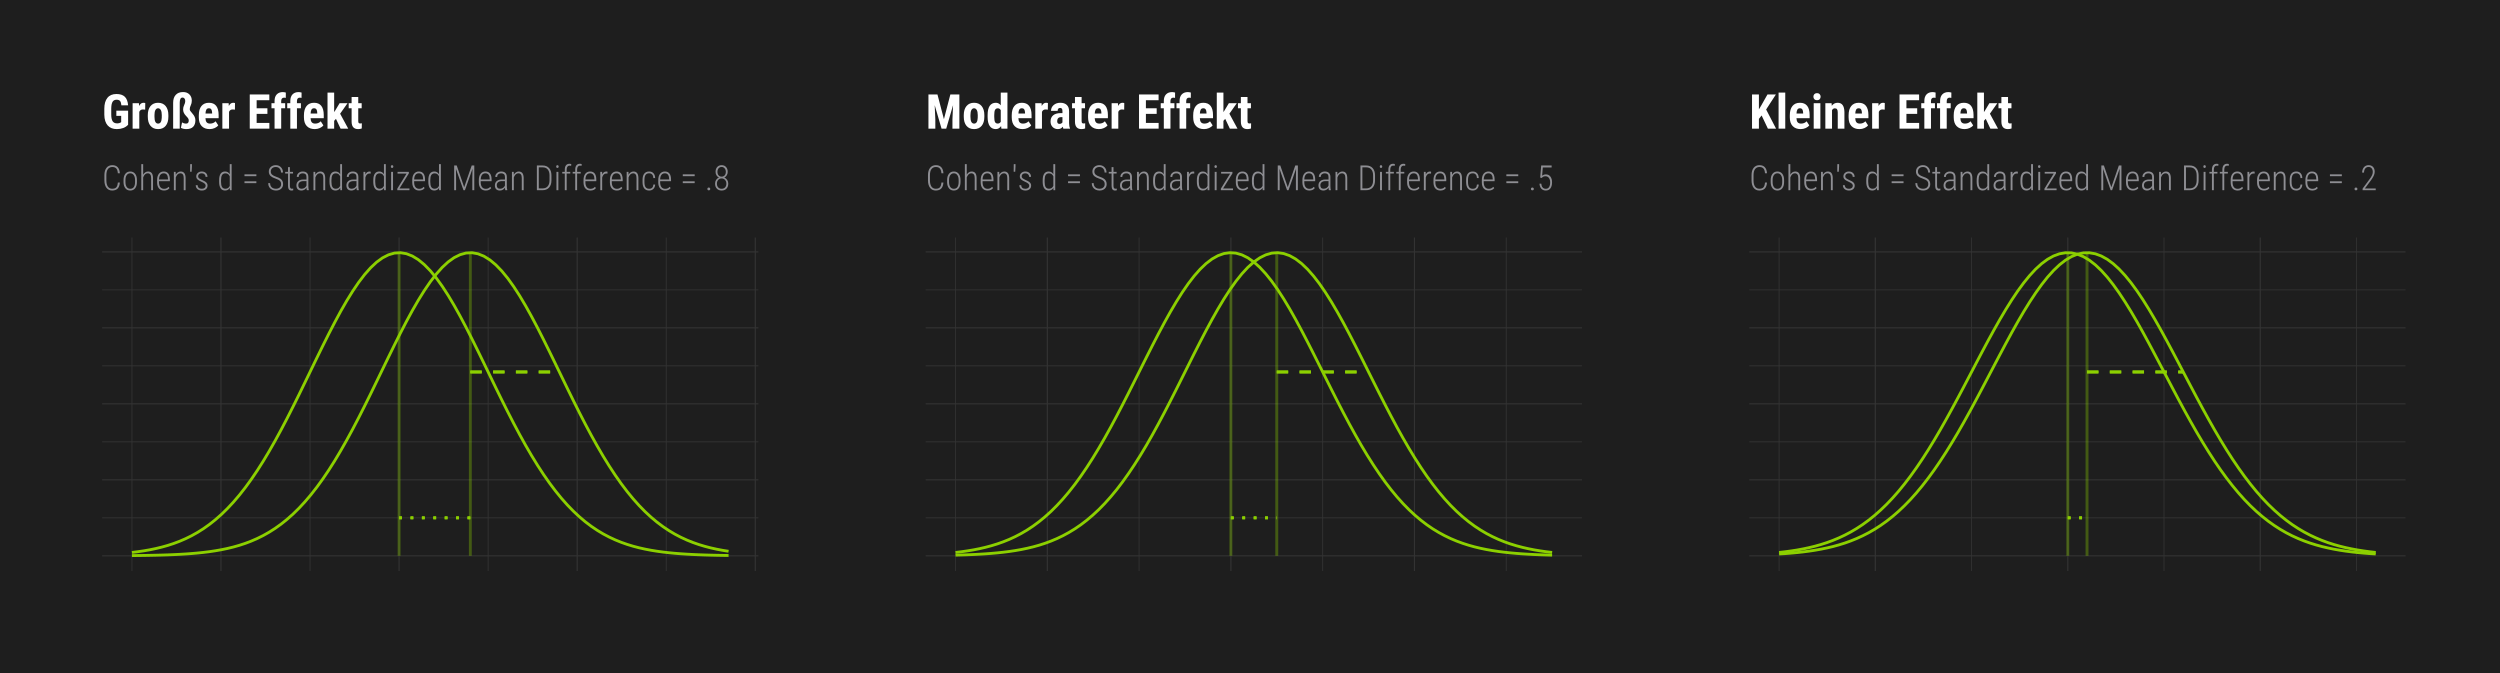 <?xml version="1.0" encoding="UTF-8"?>
<svg xmlns="http://www.w3.org/2000/svg" xmlns:xlink="http://www.w3.org/1999/xlink" width="936pt" height="252pt" viewBox="0 0 936 252" version="1.1">
<defs>
<g>
<symbol overflow="visible" id="glyph0-0">
<path style="stroke:none;" d="M 4.438 0 L 0.656 0 L 0.656 -9.25 L 4.438 -9.25 Z M 4.141 -0.547 L 4.141 -8.703 L 2.688 -4.625 Z M 0.953 -8.641 L 0.953 -0.594 L 2.375 -4.625 Z M 1.156 -0.344 L 3.906 -0.344 L 2.531 -4.188 Z M 2.531 -5.047 L 3.906 -8.906 L 1.156 -8.906 Z M 2.531 -5.047 "/>
</symbol>
<symbol overflow="visible" id="glyph0-1">
<path style="stroke:none;" d="M 6.641 -2.875 C 6.566 -1.844 6.285 -1.082 5.797 -0.594 C 5.305 -0.113 4.629 0.125 3.766 0.125 C 2.867 0.125 2.16 -0.207 1.641 -0.875 C 1.129 -1.551 0.867 -2.473 0.859 -3.641 L 0.859 -5.641 C 0.859 -6.805 1.117 -7.719 1.641 -8.375 C 2.172 -9.039 2.895 -9.375 3.812 -9.375 C 4.676 -9.375 5.344 -9.125 5.812 -8.625 C 6.289 -8.133 6.566 -7.375 6.641 -6.344 L 5.891 -6.344 C 5.828 -7.188 5.629 -7.785 5.297 -8.141 C 4.973 -8.504 4.477 -8.688 3.812 -8.688 C 3.113 -8.688 2.566 -8.426 2.172 -7.906 C 1.785 -7.383 1.594 -6.629 1.594 -5.641 L 1.594 -3.656 C 1.594 -2.676 1.781 -1.91 2.156 -1.359 C 2.539 -0.816 3.078 -0.547 3.766 -0.547 C 4.484 -0.547 5 -0.723 5.312 -1.078 C 5.633 -1.441 5.828 -2.039 5.891 -2.875 Z M 6.641 -2.875 "/>
</symbol>
<symbol overflow="visible" id="glyph0-2">
<path style="stroke:none;" d="M 0.672 -3.781 C 0.672 -4.77 0.895 -5.551 1.344 -6.125 C 1.789 -6.707 2.406 -7 3.188 -7 C 3.957 -7 4.566 -6.711 5.016 -6.141 C 5.461 -5.578 5.688 -4.797 5.688 -3.797 L 5.688 -3.078 C 5.688 -2.066 5.461 -1.281 5.016 -0.719 C 4.566 -0.156 3.957 0.125 3.188 0.125 C 2.426 0.125 1.82 -0.148 1.375 -0.703 C 0.926 -1.254 0.691 -2.008 0.672 -2.969 Z M 1.391 -3.078 C 1.391 -2.285 1.547 -1.66 1.859 -1.203 C 2.18 -0.754 2.625 -0.531 3.188 -0.531 C 3.77 -0.531 4.211 -0.742 4.516 -1.172 C 4.828 -1.609 4.984 -2.234 4.984 -3.047 L 4.984 -3.781 C 4.984 -4.57 4.82 -5.191 4.5 -5.641 C 4.188 -6.098 3.75 -6.328 3.188 -6.328 C 2.633 -6.328 2.195 -6.102 1.875 -5.656 C 1.551 -5.219 1.391 -4.609 1.391 -3.828 Z M 1.391 -3.078 "/>
</symbol>
<symbol overflow="visible" id="glyph0-3">
<path style="stroke:none;" d="M 1.641 -5.797 C 1.848 -6.16 2.102 -6.453 2.406 -6.672 C 2.719 -6.891 3.078 -7 3.484 -7 C 4.68 -7 5.297 -6.203 5.328 -4.609 L 5.328 0 L 4.625 0 L 4.625 -4.531 C 4.625 -5.145 4.516 -5.598 4.297 -5.891 C 4.086 -6.18 3.758 -6.328 3.312 -6.328 C 2.938 -6.328 2.602 -6.188 2.312 -5.906 C 2.02 -5.625 1.797 -5.242 1.641 -4.766 L 1.641 0 L 0.938 0 L 0.938 -9.75 L 1.641 -9.75 Z M 1.641 -5.797 "/>
</symbol>
<symbol overflow="visible" id="glyph0-4">
<path style="stroke:none;" d="M 3.203 0.125 C 2.398 0.125 1.77 -0.133 1.312 -0.656 C 0.852 -1.188 0.617 -1.941 0.609 -2.922 L 0.609 -3.766 C 0.609 -4.773 0.828 -5.566 1.266 -6.141 C 1.711 -6.711 2.316 -7 3.078 -7 C 3.828 -7 4.395 -6.754 4.781 -6.266 C 5.176 -5.773 5.379 -5.031 5.391 -4.031 L 5.391 -3.375 L 1.312 -3.375 L 1.312 -2.984 C 1.312 -2.191 1.477 -1.582 1.812 -1.156 C 2.145 -0.727 2.617 -0.516 3.234 -0.516 C 3.91 -0.516 4.457 -0.766 4.875 -1.266 L 5.25 -0.797 C 4.801 -0.18 4.117 0.125 3.203 0.125 Z M 3.078 -6.328 C 2.523 -6.328 2.098 -6.129 1.797 -5.734 C 1.504 -5.348 1.344 -4.781 1.312 -4.031 L 4.688 -4.031 L 4.688 -4.219 C 4.656 -5.625 4.117 -6.328 3.078 -6.328 Z M 3.078 -6.328 "/>
</symbol>
<symbol overflow="visible" id="glyph0-5">
<path style="stroke:none;" d="M 1.609 -6.875 L 1.625 -5.781 C 1.832 -6.145 2.094 -6.438 2.406 -6.656 C 2.719 -6.883 3.078 -7 3.484 -7 C 4.68 -7 5.297 -6.203 5.328 -4.609 L 5.328 0 L 4.625 0 L 4.625 -4.531 C 4.625 -5.145 4.516 -5.598 4.297 -5.891 C 4.086 -6.18 3.758 -6.328 3.312 -6.328 C 2.938 -6.328 2.602 -6.188 2.312 -5.906 C 2.02 -5.625 1.797 -5.242 1.641 -4.766 L 1.641 0 L 0.938 0 L 0.938 -6.875 Z M 1.609 -6.875 "/>
</symbol>
<symbol overflow="visible" id="glyph0-6">
<path style="stroke:none;" d="M 1.438 -8.875 L 1.328 -6.906 L 0.75 -6.906 C 0.77 -8.164 0.781 -9.113 0.781 -9.75 L 1.438 -9.75 Z M 1.438 -8.875 "/>
</symbol>
<symbol overflow="visible" id="glyph0-7">
<path style="stroke:none;" d="M 4.375 -1.688 C 4.375 -1.988 4.25 -2.25 4 -2.469 C 3.758 -2.688 3.344 -2.926 2.75 -3.188 C 2.164 -3.457 1.758 -3.68 1.531 -3.859 C 1.301 -4.035 1.129 -4.223 1.016 -4.422 C 0.898 -4.629 0.844 -4.879 0.844 -5.172 C 0.844 -5.691 1.035 -6.125 1.422 -6.469 C 1.805 -6.82 2.301 -7 2.906 -7 C 3.551 -7 4.066 -6.812 4.453 -6.438 C 4.848 -6.07 5.047 -5.586 5.047 -4.984 L 4.344 -4.984 C 4.344 -5.367 4.207 -5.688 3.938 -5.938 C 3.676 -6.195 3.332 -6.328 2.906 -6.328 C 2.488 -6.328 2.156 -6.223 1.906 -6.016 C 1.664 -5.805 1.547 -5.531 1.547 -5.188 C 1.547 -4.914 1.641 -4.691 1.828 -4.516 C 2.016 -4.348 2.414 -4.113 3.031 -3.812 C 3.676 -3.531 4.117 -3.297 4.359 -3.109 C 4.598 -2.93 4.773 -2.734 4.891 -2.516 C 5.016 -2.297 5.078 -2.035 5.078 -1.734 C 5.078 -1.16 4.879 -0.707 4.484 -0.375 C 4.098 -0.039 3.582 0.125 2.938 0.125 C 2.258 0.125 1.707 -0.055 1.281 -0.422 C 0.863 -0.797 0.656 -1.281 0.656 -1.875 L 1.359 -1.875 C 1.379 -1.445 1.52 -1.113 1.781 -0.875 C 2.051 -0.645 2.438 -0.531 2.938 -0.531 C 3.375 -0.531 3.723 -0.633 3.984 -0.844 C 4.242 -1.051 4.375 -1.332 4.375 -1.688 Z M 4.375 -1.688 "/>
</symbol>
<symbol overflow="visible" id="glyph0-8">
<path style="stroke:none;" d=""/>
</symbol>
<symbol overflow="visible" id="glyph0-9">
<path style="stroke:none;" d="M 0.688 -3.75 C 0.688 -4.82 0.875 -5.629 1.25 -6.172 C 1.625 -6.723 2.18 -7 2.922 -7 C 3.703 -7 4.285 -6.648 4.672 -5.953 L 4.672 -9.75 L 5.375 -9.75 L 5.375 0 L 4.719 0 L 4.688 -0.875 C 4.301 -0.207 3.711 0.125 2.922 0.125 C 2.191 0.125 1.641 -0.148 1.266 -0.703 C 0.891 -1.254 0.695 -2.035 0.688 -3.047 Z M 1.406 -3.109 C 1.406 -2.234 1.535 -1.586 1.797 -1.172 C 2.066 -0.754 2.488 -0.547 3.062 -0.547 C 3.801 -0.547 4.336 -0.898 4.672 -1.609 L 4.672 -5.172 C 4.359 -5.93 3.82 -6.312 3.062 -6.312 C 2.488 -6.312 2.066 -6.102 1.797 -5.688 C 1.535 -5.281 1.406 -4.648 1.406 -3.797 Z M 1.406 -3.109 "/>
</symbol>
<symbol overflow="visible" id="glyph0-10">
<path style="stroke:none;" d="M 5.375 -5.25 L 0.922 -5.25 L 0.922 -5.938 L 5.375 -5.938 Z M 5.375 -2.641 L 0.922 -2.641 L 0.922 -3.328 L 5.375 -3.328 Z M 5.375 -2.641 "/>
</symbol>
<symbol overflow="visible" id="glyph0-11">
<path style="stroke:none;" d="M 5.438 -2.266 C 5.438 -2.785 5.285 -3.191 4.984 -3.484 C 4.691 -3.785 4.145 -4.07 3.344 -4.344 C 2.539 -4.613 1.953 -4.914 1.578 -5.25 C 1.078 -5.688 0.828 -6.258 0.828 -6.969 C 0.828 -7.676 1.07 -8.254 1.562 -8.703 C 2.051 -9.148 2.68 -9.375 3.453 -9.375 C 4.234 -9.375 4.875 -9.113 5.375 -8.594 C 5.875 -8.082 6.125 -7.422 6.125 -6.609 L 5.391 -6.609 C 5.391 -7.223 5.211 -7.723 4.859 -8.109 C 4.516 -8.492 4.047 -8.688 3.453 -8.688 C 2.867 -8.688 2.406 -8.523 2.062 -8.203 C 1.727 -7.891 1.562 -7.484 1.562 -6.984 C 1.562 -6.523 1.719 -6.145 2.031 -5.844 C 2.352 -5.551 2.859 -5.285 3.547 -5.047 C 4.242 -4.816 4.77 -4.578 5.125 -4.328 C 5.477 -4.086 5.738 -3.801 5.906 -3.469 C 6.082 -3.133 6.172 -2.738 6.172 -2.281 C 6.172 -1.562 5.926 -0.977 5.438 -0.531 C 4.945 -0.094 4.301 0.125 3.5 0.125 C 2.957 0.125 2.461 0.016 2.016 -0.203 C 1.566 -0.43 1.219 -0.754 0.969 -1.172 C 0.719 -1.586 0.594 -2.078 0.594 -2.641 L 1.312 -2.641 C 1.312 -1.984 1.508 -1.469 1.906 -1.094 C 2.301 -0.727 2.832 -0.547 3.5 -0.547 C 4.082 -0.547 4.551 -0.703 4.906 -1.016 C 5.258 -1.328 5.438 -1.742 5.438 -2.266 Z M 5.438 -2.266 "/>
</symbol>
<symbol overflow="visible" id="glyph0-12">
<path style="stroke:none;" d="M 2 -8.625 L 2 -6.875 L 3.172 -6.875 L 3.172 -6.234 L 2 -6.234 L 2 -1.672 C 2 -1.297 2.055 -1.016 2.172 -0.828 C 2.285 -0.641 2.473 -0.547 2.734 -0.547 C 2.848 -0.547 3.016 -0.566 3.234 -0.609 L 3.25 0.016 C 3.094 0.086 2.863 0.125 2.562 0.125 C 1.738 0.125 1.316 -0.441 1.297 -1.578 L 1.297 -6.234 L 0.234 -6.234 L 0.234 -6.875 L 1.297 -6.875 L 1.297 -8.625 Z M 2 -8.625 "/>
</symbol>
<symbol overflow="visible" id="glyph0-13">
<path style="stroke:none;" d="M 4.578 0 C 4.504 -0.219 4.457 -0.535 4.438 -0.953 C 4.227 -0.609 3.957 -0.344 3.625 -0.156 C 3.289 0.031 2.93 0.125 2.547 0.125 C 1.953 0.125 1.488 -0.039 1.156 -0.375 C 0.832 -0.707 0.672 -1.18 0.672 -1.797 C 0.672 -2.473 0.898 -3.008 1.359 -3.406 C 1.816 -3.801 2.445 -4 3.25 -4 L 4.438 -4 L 4.438 -4.953 C 4.438 -5.441 4.312 -5.789 4.062 -6 C 3.82 -6.219 3.469 -6.328 3 -6.328 C 2.562 -6.328 2.203 -6.203 1.922 -5.953 C 1.648 -5.703 1.516 -5.375 1.516 -4.969 L 0.812 -4.984 C 0.812 -5.547 1.02 -6.02 1.438 -6.406 C 1.863 -6.801 2.395 -7 3.031 -7 C 3.719 -7 4.238 -6.82 4.594 -6.469 C 4.957 -6.125 5.141 -5.617 5.141 -4.953 L 5.141 -1.594 C 5.141 -0.914 5.195 -0.41 5.312 -0.078 L 5.312 0 Z M 2.641 -0.547 C 3.047 -0.547 3.41 -0.656 3.734 -0.875 C 4.055 -1.094 4.289 -1.379 4.438 -1.734 L 4.438 -3.406 L 3.312 -3.406 C 2.676 -3.395 2.191 -3.25 1.859 -2.969 C 1.535 -2.695 1.375 -2.328 1.375 -1.859 C 1.375 -0.984 1.797 -0.547 2.641 -0.547 Z M 2.641 -0.547 "/>
</symbol>
<symbol overflow="visible" id="glyph0-14">
<path style="stroke:none;" d="M 3.625 -6.203 C 3.457 -6.234 3.312 -6.25 3.188 -6.25 C 2.801 -6.25 2.473 -6.113 2.203 -5.844 C 1.941 -5.582 1.754 -5.211 1.641 -4.734 L 1.641 0 L 0.938 0 L 0.938 -6.875 L 1.625 -6.875 L 1.641 -5.844 C 1.973 -6.613 2.5 -7 3.219 -7 C 3.406 -7 3.547 -6.969 3.641 -6.906 Z M 3.625 -6.203 "/>
</symbol>
<symbol overflow="visible" id="glyph0-15">
<path style="stroke:none;" d="M 1.734 0 L 1.016 0 L 1.016 -6.875 L 1.734 -6.875 Z M 0.922 -8.844 C 0.922 -8.988 0.957 -9.113 1.031 -9.219 C 1.113 -9.32 1.227 -9.375 1.375 -9.375 C 1.52 -9.375 1.633 -9.32 1.719 -9.219 C 1.801 -9.113 1.844 -8.988 1.844 -8.844 C 1.844 -8.707 1.801 -8.586 1.719 -8.484 C 1.633 -8.379 1.52 -8.328 1.375 -8.328 C 1.227 -8.328 1.113 -8.379 1.031 -8.484 C 0.957 -8.586 0.922 -8.707 0.922 -8.844 Z M 0.922 -8.844 "/>
</symbol>
<symbol overflow="visible" id="glyph0-16">
<path style="stroke:none;" d="M 1.422 -0.656 L 5.141 -0.656 L 5.141 0 L 0.594 0 L 0.594 -0.578 L 4.062 -6.203 L 0.688 -6.203 L 0.688 -6.875 L 4.922 -6.875 L 4.922 -6.297 Z M 1.422 -0.656 "/>
</symbol>
<symbol overflow="visible" id="glyph0-17">
<path style="stroke:none;" d="M 2.047 -9.25 L 4.844 -1.109 L 7.656 -9.25 L 8.625 -9.25 L 8.625 0 L 7.891 0 L 7.891 -4 L 7.953 -8.031 L 5.125 0 L 4.578 0 L 1.75 -8 L 1.812 -4.031 L 1.812 0 L 1.094 0 L 1.094 -9.25 Z M 2.047 -9.25 "/>
</symbol>
<symbol overflow="visible" id="glyph0-18">
<path style="stroke:none;" d="M 1.094 0 L 1.094 -9.25 L 3.266 -9.25 C 4.273 -9.25 5.07 -8.926 5.656 -8.281 C 6.238 -7.633 6.535 -6.75 6.547 -5.625 L 6.547 -3.688 C 6.547 -2.531 6.25 -1.625 5.656 -0.969 C 5.07 -0.32 4.25 0 3.188 0 Z M 1.812 -8.562 L 1.812 -0.672 L 3.219 -0.672 C 4.039 -0.672 4.676 -0.926 5.125 -1.438 C 5.582 -1.945 5.816 -2.676 5.828 -3.625 L 5.828 -5.562 C 5.828 -6.508 5.602 -7.242 5.156 -7.766 C 4.719 -8.297 4.082 -8.562 3.25 -8.562 Z M 1.812 -8.562 "/>
</symbol>
<symbol overflow="visible" id="glyph0-19">
<path style="stroke:none;" d="M 1.406 0 L 1.406 -6.234 L 0.453 -6.234 L 0.453 -6.875 L 1.406 -6.875 L 1.406 -7.766 C 1.414 -8.453 1.57 -8.977 1.875 -9.344 C 2.188 -9.707 2.613 -9.891 3.156 -9.891 C 3.395 -9.891 3.617 -9.852 3.828 -9.781 L 3.781 -9.125 C 3.594 -9.176 3.398 -9.203 3.203 -9.203 C 2.859 -9.203 2.586 -9.07 2.391 -8.812 C 2.203 -8.562 2.109 -8.195 2.109 -7.719 L 2.109 -6.875 L 3.453 -6.875 L 3.453 -6.234 L 2.109 -6.234 L 2.109 0 Z M 1.406 0 "/>
</symbol>
<symbol overflow="visible" id="glyph0-20">
<path style="stroke:none;" d="M 3.109 -0.531 C 3.598 -0.531 3.973 -0.664 4.234 -0.938 C 4.504 -1.219 4.648 -1.613 4.672 -2.125 L 5.344 -2.125 C 5.312 -1.426 5.086 -0.875 4.672 -0.469 C 4.254 -0.07 3.734 0.125 3.109 0.125 C 2.297 0.125 1.68 -0.133 1.266 -0.656 C 0.848 -1.176 0.633 -1.953 0.625 -2.984 L 0.625 -3.828 C 0.625 -4.867 0.832 -5.656 1.25 -6.188 C 1.664 -6.727 2.285 -7 3.109 -7 C 3.785 -7 4.32 -6.781 4.719 -6.344 C 5.113 -5.914 5.32 -5.316 5.344 -4.547 L 4.672 -4.547 C 4.648 -5.117 4.504 -5.555 4.234 -5.859 C 3.961 -6.172 3.586 -6.328 3.109 -6.328 C 2.492 -6.328 2.039 -6.125 1.75 -5.719 C 1.469 -5.312 1.328 -4.68 1.328 -3.828 L 1.328 -3.047 C 1.328 -2.172 1.473 -1.531 1.766 -1.125 C 2.055 -0.727 2.504 -0.531 3.109 -0.531 Z M 3.109 -0.531 "/>
</symbol>
<symbol overflow="visible" id="glyph0-21">
<path style="stroke:none;" d="M 0.922 -0.469 C 0.922 -0.613 0.969 -0.738 1.062 -0.844 C 1.156 -0.945 1.285 -1 1.453 -1 C 1.629 -1 1.766 -0.945 1.859 -0.844 C 1.953 -0.738 2 -0.613 2 -0.469 C 2 -0.312 1.953 -0.188 1.859 -0.094 C 1.766 0 1.629 0.047 1.453 0.047 C 1.285 0.047 1.156 0 1.062 -0.094 C 0.969 -0.188 0.922 -0.312 0.922 -0.469 Z M 0.922 -0.469 "/>
</symbol>
<symbol overflow="visible" id="glyph0-22">
<path style="stroke:none;" d="M 5.438 -6.859 C 5.438 -6.391 5.32 -5.969 5.094 -5.594 C 4.875 -5.219 4.566 -4.93 4.172 -4.734 C 4.629 -4.547 4.988 -4.25 5.25 -3.844 C 5.508 -3.438 5.641 -2.973 5.641 -2.453 C 5.641 -1.672 5.414 -1.047 4.969 -0.578 C 4.52 -0.109 3.922 0.125 3.172 0.125 C 2.422 0.125 1.82 -0.109 1.375 -0.578 C 0.926 -1.047 0.703 -1.672 0.703 -2.453 C 0.703 -2.984 0.828 -3.445 1.078 -3.844 C 1.336 -4.25 1.691 -4.547 2.141 -4.734 C 1.754 -4.93 1.445 -5.219 1.219 -5.594 C 1 -5.969 0.891 -6.391 0.891 -6.859 C 0.891 -7.629 1.098 -8.238 1.516 -8.688 C 1.93 -9.145 2.477 -9.375 3.156 -9.375 C 3.852 -9.375 4.406 -9.145 4.812 -8.688 C 5.227 -8.227 5.438 -7.617 5.438 -6.859 Z M 4.938 -2.453 C 4.938 -3.023 4.766 -3.492 4.422 -3.859 C 4.086 -4.223 3.664 -4.406 3.156 -4.406 C 2.645 -4.406 2.223 -4.223 1.891 -3.859 C 1.555 -3.504 1.391 -3.031 1.391 -2.438 C 1.391 -1.852 1.551 -1.391 1.875 -1.047 C 2.195 -0.703 2.629 -0.531 3.172 -0.531 C 3.703 -0.531 4.129 -0.703 4.453 -1.047 C 4.773 -1.391 4.938 -1.859 4.938 -2.453 Z M 4.734 -6.875 C 4.734 -7.395 4.582 -7.828 4.281 -8.172 C 3.988 -8.523 3.613 -8.703 3.156 -8.703 C 2.688 -8.703 2.305 -8.531 2.016 -8.188 C 1.734 -7.852 1.594 -7.414 1.594 -6.875 C 1.594 -6.312 1.738 -5.867 2.031 -5.547 C 2.332 -5.234 2.711 -5.078 3.172 -5.078 C 3.629 -5.078 4.004 -5.238 4.297 -5.562 C 4.586 -5.895 4.734 -6.332 4.734 -6.875 Z M 4.734 -6.875 "/>
</symbol>
<symbol overflow="visible" id="glyph0-23">
<path style="stroke:none;" d="M 1.281 -4.734 L 1.656 -9.25 L 5.562 -9.25 L 5.562 -8.516 L 2.266 -8.516 L 2 -5.422 C 2.414 -5.754 2.891 -5.922 3.422 -5.922 C 4.129 -5.922 4.688 -5.648 5.094 -5.109 C 5.508 -4.566 5.719 -3.848 5.719 -2.953 C 5.719 -1.984 5.516 -1.227 5.109 -0.688 C 4.703 -0.145 4.129 0.125 3.391 0.125 C 2.703 0.125 2.145 -0.098 1.719 -0.547 C 1.301 -1.004 1.066 -1.633 1.016 -2.438 L 1.688 -2.438 C 1.738 -1.812 1.91 -1.336 2.203 -1.016 C 2.492 -0.691 2.891 -0.531 3.391 -0.531 C 3.922 -0.531 4.32 -0.738 4.594 -1.156 C 4.875 -1.57 5.016 -2.164 5.016 -2.938 C 5.016 -3.613 4.859 -4.16 4.547 -4.578 C 4.242 -5.004 3.828 -5.219 3.297 -5.219 C 2.992 -5.219 2.727 -5.172 2.5 -5.078 C 2.281 -4.984 2.055 -4.812 1.828 -4.562 Z M 1.281 -4.734 "/>
</symbol>
<symbol overflow="visible" id="glyph0-24">
<path style="stroke:none;" d="M 5.75 0 L 0.844 0 L 0.844 -0.594 L 3.469 -4.141 C 3.906 -4.742 4.211 -5.242 4.391 -5.641 C 4.566 -6.047 4.656 -6.438 4.656 -6.812 C 4.656 -7.395 4.516 -7.852 4.234 -8.188 C 3.961 -8.531 3.578 -8.703 3.078 -8.703 C 2.555 -8.703 2.141 -8.504 1.828 -8.109 C 1.523 -7.711 1.375 -7.203 1.375 -6.578 L 0.672 -6.578 C 0.672 -7.379 0.891 -8.047 1.328 -8.578 C 1.773 -9.109 2.359 -9.375 3.078 -9.375 C 3.785 -9.375 4.344 -9.156 4.75 -8.719 C 5.164 -8.281 5.375 -7.672 5.375 -6.891 C 5.375 -6.148 5.039 -5.285 4.375 -4.297 L 3.969 -3.703 L 1.703 -0.656 L 5.75 -0.656 Z M 5.75 0 "/>
</symbol>
<symbol overflow="visible" id="glyph1-0">
<path style="stroke:none;" d="M 6.141 0 L 0.922 0 L 0.922 -12.797 L 6.141 -12.797 Z M 5.734 -0.75 L 5.734 -12.047 L 3.734 -6.406 Z M 1.312 -11.969 L 1.312 -0.828 L 3.297 -6.406 Z M 1.609 -0.469 L 5.406 -0.469 L 3.5 -5.797 Z M 3.5 -7 L 5.406 -12.328 L 1.609 -12.328 Z M 3.5 -7 "/>
</symbol>
<symbol overflow="visible" id="glyph1-1">
<path style="stroke:none;" d="M 9.734 -1.453 C 9.234 -0.91 8.617 -0.504 7.891 -0.234 C 7.172 0.035 6.379 0.172 5.516 0.172 C 4.047 0.172 2.906 -0.281 2.094 -1.188 C 1.281 -2.102 0.859 -3.43 0.828 -5.172 L 0.828 -7.469 C 0.828 -9.227 1.211 -10.582 1.984 -11.531 C 2.754 -12.488 3.879 -12.969 5.359 -12.969 C 6.742 -12.969 7.789 -12.625 8.5 -11.938 C 9.207 -11.258 9.617 -10.188 9.734 -8.719 L 7.219 -8.719 C 7.145 -9.531 6.973 -10.082 6.703 -10.375 C 6.43 -10.676 6.008 -10.828 5.438 -10.828 C 4.738 -10.828 4.234 -10.57 3.922 -10.062 C 3.609 -9.551 3.441 -8.738 3.422 -7.625 L 3.422 -5.312 C 3.422 -4.145 3.594 -3.297 3.938 -2.766 C 4.289 -2.234 4.867 -1.969 5.672 -1.969 C 6.18 -1.969 6.594 -2.07 6.906 -2.281 L 7.141 -2.438 L 7.141 -4.781 L 5.328 -4.781 L 5.328 -6.734 L 9.734 -6.734 Z M 9.734 -1.453 "/>
</symbol>
<symbol overflow="visible" id="glyph1-2">
<path style="stroke:none;" d="M 5.594 -7.109 L 4.766 -7.188 C 4.086 -7.188 3.629 -6.883 3.391 -6.281 L 3.391 0 L 0.891 0 L 0.891 -9.516 L 3.25 -9.516 L 3.312 -8.484 C 3.707 -9.285 4.25 -9.688 4.938 -9.688 C 5.219 -9.688 5.445 -9.648 5.625 -9.578 Z M 5.594 -7.109 "/>
</symbol>
<symbol overflow="visible" id="glyph1-3">
<path style="stroke:none;" d="M 0.609 -5.062 C 0.609 -6.5 0.945 -7.629 1.625 -8.453 C 2.312 -9.273 3.254 -9.688 4.453 -9.688 C 5.672 -9.688 6.617 -9.273 7.297 -8.453 C 7.973 -7.629 8.312 -6.492 8.312 -5.047 L 8.312 -4.438 C 8.312 -2.988 7.973 -1.859 7.297 -1.047 C 6.629 -0.234 5.688 0.172 4.469 0.172 C 3.25 0.172 2.301 -0.234 1.625 -1.047 C 0.945 -1.867 0.609 -3.004 0.609 -4.453 Z M 3.109 -4.438 C 3.109 -2.738 3.562 -1.891 4.469 -1.891 C 5.312 -1.891 5.766 -2.598 5.828 -4.016 L 5.844 -5.062 C 5.844 -5.926 5.719 -6.566 5.469 -6.984 C 5.227 -7.41 4.891 -7.625 4.453 -7.625 C 4.035 -7.625 3.707 -7.41 3.469 -6.984 C 3.227 -6.566 3.109 -5.926 3.109 -5.062 Z M 3.109 -4.438 "/>
</symbol>
<symbol overflow="visible" id="glyph1-4">
<path style="stroke:none;" d="M 3.609 0 L 1.141 0 L 1.141 -9.672 C 1.141 -10.953 1.461 -11.941 2.109 -12.641 C 2.754 -13.348 3.672 -13.703 4.859 -13.703 C 5.859 -13.703 6.648 -13.406 7.234 -12.812 C 7.828 -12.227 8.125 -11.441 8.125 -10.453 C 8.125 -9.828 7.992 -9.254 7.734 -8.734 C 7.484 -8.223 7.359 -7.742 7.359 -7.297 C 7.359 -7.086 7.422 -6.875 7.547 -6.656 C 7.68 -6.445 7.945 -6.117 8.344 -5.672 C 8.738 -5.234 9.023 -4.805 9.203 -4.391 C 9.379 -3.984 9.469 -3.562 9.469 -3.125 C 9.469 -2.082 9.188 -1.27 8.625 -0.688 C 8.062 -0.113 7.207 0.172 6.062 0.172 C 5.664 0.172 5.281 0.125 4.906 0.031 C 4.531 -0.062 4.242 -0.176 4.047 -0.312 L 4.484 -2.344 C 4.93 -2.039 5.441 -1.891 6.016 -1.891 C 6.66 -1.891 6.984 -2.285 6.984 -3.078 C 6.984 -3.336 6.91 -3.586 6.766 -3.828 C 6.617 -4.066 6.352 -4.379 5.969 -4.766 C 5.594 -5.16 5.316 -5.551 5.141 -5.938 C 4.961 -6.32 4.875 -6.738 4.875 -7.188 C 4.875 -7.75 5.004 -8.297 5.266 -8.828 C 5.535 -9.367 5.672 -9.863 5.672 -10.312 C 5.672 -10.719 5.578 -11.039 5.391 -11.281 C 5.211 -11.52 4.969 -11.641 4.656 -11.641 C 3.977 -11.641 3.629 -11.031 3.609 -9.812 Z M 3.609 0 "/>
</symbol>
<symbol overflow="visible" id="glyph1-5">
<path style="stroke:none;" d="M 4.75 0.172 C 3.469 0.172 2.469 -0.207 1.75 -0.969 C 1.039 -1.727 0.688 -2.816 0.688 -4.234 L 0.688 -5 C 0.688 -6.5 1.016 -7.656 1.672 -8.469 C 2.328 -9.281 3.266 -9.688 4.484 -9.688 C 5.68 -9.688 6.582 -9.301 7.188 -8.531 C 7.789 -7.77 8.098 -6.641 8.109 -5.141 L 8.109 -3.922 L 3.172 -3.922 C 3.203 -3.211 3.352 -2.695 3.625 -2.375 C 3.906 -2.051 4.332 -1.891 4.906 -1.891 C 5.738 -1.891 6.43 -2.176 6.984 -2.75 L 7.969 -1.234 C 7.656 -0.816 7.207 -0.477 6.625 -0.219 C 6.051 0.039 5.426 0.172 4.75 0.172 Z M 3.188 -5.656 L 5.672 -5.656 L 5.672 -5.891 C 5.66 -6.453 5.566 -6.879 5.391 -7.172 C 5.211 -7.473 4.906 -7.625 4.469 -7.625 C 4.039 -7.625 3.727 -7.469 3.531 -7.156 C 3.332 -6.844 3.219 -6.344 3.188 -5.656 Z M 3.188 -5.656 "/>
</symbol>
<symbol overflow="visible" id="glyph1-6">
<path style="stroke:none;" d=""/>
</symbol>
<symbol overflow="visible" id="glyph1-7">
<path style="stroke:none;" d="M 7.641 -5.531 L 3.609 -5.531 L 3.609 -2.141 L 8.375 -2.141 L 8.375 0 L 1.031 0 L 1.031 -12.797 L 8.359 -12.797 L 8.359 -10.641 L 3.609 -10.641 L 3.609 -7.625 L 7.641 -7.625 Z M 7.641 -5.531 "/>
</symbol>
<symbol overflow="visible" id="glyph1-8">
<path style="stroke:none;" d="M 1.484 0 L 1.484 -7.641 L 0.328 -7.641 L 0.328 -9.516 L 1.484 -9.516 L 1.484 -10.359 C 1.484 -11.41 1.754 -12.227 2.297 -12.812 C 2.848 -13.395 3.609 -13.688 4.578 -13.688 C 4.867 -13.688 5.242 -13.629 5.703 -13.516 L 5.688 -11.516 C 5.52 -11.578 5.316 -11.609 5.078 -11.609 C 4.336 -11.609 3.969 -11.164 3.969 -10.281 L 3.969 -9.516 L 5.453 -9.516 L 5.453 -7.641 L 3.969 -7.641 L 3.969 0 Z M 1.484 0 "/>
</symbol>
<symbol overflow="visible" id="glyph1-9">
<path style="stroke:none;" d="M 4.062 -3.672 L 3.391 -2.922 L 3.391 0 L 0.906 0 L 0.906 -13.5 L 3.391 -13.5 L 3.391 -6.203 L 3.703 -6.656 L 5.422 -9.516 L 8.391 -9.516 L 5.625 -5.594 L 8.656 0 L 5.797 0 Z M 4.062 -3.672 "/>
</symbol>
<symbol overflow="visible" id="glyph1-10">
<path style="stroke:none;" d="M 3.797 -11.844 L 3.797 -9.516 L 5.078 -9.516 L 5.078 -7.641 L 3.797 -7.641 L 3.797 -2.922 C 3.797 -2.547 3.848 -2.285 3.953 -2.141 C 4.055 -2.004 4.254 -1.938 4.547 -1.938 C 4.785 -1.938 4.984 -1.957 5.141 -2 L 5.109 -0.062 C 4.691 0.094 4.238 0.172 3.75 0.172 C 2.145 0.172 1.332 -0.742 1.312 -2.578 L 1.312 -7.641 L 0.219 -7.641 L 0.219 -9.516 L 1.312 -9.516 L 1.312 -11.844 Z M 3.797 -11.844 "/>
</symbol>
<symbol overflow="visible" id="glyph1-11">
<path style="stroke:none;" d="M 4.406 -12.797 L 6.828 -3.547 L 9.234 -12.797 L 12.609 -12.797 L 12.609 0 L 10.016 0 L 10.016 -3.469 L 10.25 -8.797 L 7.688 0 L 5.938 0 L 3.375 -8.797 L 3.609 -3.469 L 3.609 0 L 1.031 0 L 1.031 -12.797 Z M 4.406 -12.797 "/>
</symbol>
<symbol overflow="visible" id="glyph1-12">
<path style="stroke:none;" d="M 0.578 -5.047 C 0.578 -6.609 0.836 -7.77 1.359 -8.531 C 1.891 -9.301 2.66 -9.688 3.672 -9.688 C 4.398 -9.688 5.008 -9.367 5.5 -8.734 L 5.5 -13.5 L 8 -13.5 L 8 0 L 5.734 0 L 5.625 -0.969 C 5.113 -0.207 4.457 0.172 3.656 0.172 C 2.656 0.172 1.895 -0.207 1.375 -0.969 C 0.852 -1.727 0.586 -2.848 0.578 -4.328 Z M 3.062 -4.422 C 3.062 -3.484 3.16 -2.828 3.359 -2.453 C 3.566 -2.086 3.906 -1.906 4.375 -1.906 C 4.863 -1.906 5.238 -2.125 5.5 -2.562 L 5.5 -6.906 C 5.25 -7.375 4.879 -7.609 4.391 -7.609 C 3.93 -7.609 3.594 -7.422 3.375 -7.047 C 3.164 -6.68 3.062 -6.023 3.062 -5.078 Z M 3.062 -4.422 "/>
</symbol>
<symbol overflow="visible" id="glyph1-13">
<path style="stroke:none;" d="M 5.422 0 C 5.348 -0.145 5.281 -0.391 5.219 -0.734 C 4.77 -0.129 4.164 0.172 3.406 0.172 C 2.602 0.172 1.941 -0.086 1.422 -0.609 C 0.898 -1.141 0.641 -1.82 0.641 -2.656 C 0.641 -3.656 0.957 -4.426 1.594 -4.969 C 2.227 -5.52 3.141 -5.801 4.328 -5.812 L 5.094 -5.812 L 5.094 -6.578 C 5.094 -7.004 5.02 -7.305 4.875 -7.484 C 4.727 -7.66 4.516 -7.75 4.234 -7.75 C 3.609 -7.75 3.297 -7.383 3.297 -6.656 L 0.812 -6.656 C 0.812 -7.531 1.141 -8.254 1.797 -8.828 C 2.453 -9.398 3.285 -9.688 4.297 -9.688 C 5.336 -9.688 6.145 -9.414 6.719 -8.875 C 7.289 -8.332 7.578 -7.555 7.578 -6.547 L 7.578 -2.078 C 7.586 -1.254 7.703 -0.613 7.922 -0.156 L 7.922 0 Z M 3.953 -1.781 C 4.234 -1.781 4.469 -1.832 4.656 -1.938 C 4.852 -2.051 5 -2.188 5.094 -2.344 L 5.094 -4.312 L 4.484 -4.312 C 4.066 -4.312 3.734 -4.176 3.484 -3.906 C 3.242 -3.633 3.125 -3.273 3.125 -2.828 C 3.125 -2.129 3.398 -1.781 3.953 -1.781 Z M 3.953 -1.781 "/>
</symbol>
<symbol overflow="visible" id="glyph1-14">
<path style="stroke:none;" d="M 4.625 -4.938 L 3.609 -3.656 L 3.609 0 L 1.031 0 L 1.031 -12.797 L 3.609 -12.797 L 3.609 -7.219 L 4.438 -8.594 L 6.812 -12.797 L 9.969 -12.797 L 6.312 -7.172 L 10.031 0 L 6.969 0 Z M 4.625 -4.938 "/>
</symbol>
<symbol overflow="visible" id="glyph1-15">
<path style="stroke:none;" d="M 3.516 0 L 1.016 0 L 1.016 -13.5 L 3.516 -13.5 Z M 3.516 0 "/>
</symbol>
<symbol overflow="visible" id="glyph1-16">
<path style="stroke:none;" d="M 3.516 0 L 1.016 0 L 1.016 -9.516 L 3.516 -9.516 Z M 0.906 -11.969 C 0.906 -12.352 1.023 -12.672 1.266 -12.922 C 1.516 -13.172 1.844 -13.297 2.25 -13.297 C 2.664 -13.297 2.992 -13.172 3.234 -12.922 C 3.484 -12.672 3.609 -12.352 3.609 -11.969 C 3.609 -11.594 3.488 -11.273 3.25 -11.016 C 3.008 -10.766 2.68 -10.641 2.266 -10.641 C 1.848 -10.641 1.516 -10.766 1.266 -11.016 C 1.023 -11.273 0.906 -11.594 0.906 -11.969 Z M 0.906 -11.969 "/>
</symbol>
<symbol overflow="visible" id="glyph1-17">
<path style="stroke:none;" d="M 3.188 -9.516 L 3.25 -8.562 C 3.812 -9.312 4.547 -9.688 5.453 -9.688 C 7.086 -9.688 7.93 -8.539 7.984 -6.25 L 7.984 0 L 5.484 0 L 5.484 -6.062 C 5.484 -6.602 5.398 -6.992 5.234 -7.234 C 5.078 -7.484 4.797 -7.609 4.391 -7.609 C 3.941 -7.609 3.594 -7.375 3.344 -6.906 L 3.344 0 L 0.844 0 L 0.844 -9.516 Z M 3.188 -9.516 "/>
</symbol>
</g>
<clipPath id="clip1">
  <path d="M 5.48 5.48 L 313.828 5.48 L 313.828 246.523 L 5.48 246.523 Z M 5.48 5.48 "/>
</clipPath>
<clipPath id="clip2">
  <path d="M 38.23 88.93 L 283.938 88.93 L 283.938 213.77 L 38.23 213.77 Z M 38.23 88.93 "/>
</clipPath>
<clipPath id="clip3">
  <path d="M 38.23 193 L 283.938 193 L 283.938 195 L 38.23 195 Z M 38.23 193 "/>
</clipPath>
<clipPath id="clip4">
  <path d="M 38.23 165 L 283.938 165 L 283.938 166 L 38.23 166 Z M 38.23 165 "/>
</clipPath>
<clipPath id="clip5">
  <path d="M 38.23 136 L 283.938 136 L 283.938 138 L 38.23 138 Z M 38.23 136 "/>
</clipPath>
<clipPath id="clip6">
  <path d="M 38.23 108 L 283.938 108 L 283.938 109 L 38.23 109 Z M 38.23 108 "/>
</clipPath>
<clipPath id="clip7">
  <path d="M 49 88.93 L 50 88.93 L 50 213.77 L 49 213.77 Z M 49 88.93 "/>
</clipPath>
<clipPath id="clip8">
  <path d="M 115 88.93 L 117 88.93 L 117 213.77 L 115 213.77 Z M 115 88.93 "/>
</clipPath>
<clipPath id="clip9">
  <path d="M 182 88.93 L 183 88.93 L 183 213.77 L 182 213.77 Z M 182 88.93 "/>
</clipPath>
<clipPath id="clip10">
  <path d="M 249 88.93 L 250 88.93 L 250 213.77 L 249 213.77 Z M 249 88.93 "/>
</clipPath>
<clipPath id="clip11">
  <path d="M 38.23 207 L 283.938 207 L 283.938 209 L 38.23 209 Z M 38.23 207 "/>
</clipPath>
<clipPath id="clip12">
  <path d="M 38.23 179 L 283.938 179 L 283.938 180 L 38.23 180 Z M 38.23 179 "/>
</clipPath>
<clipPath id="clip13">
  <path d="M 38.23 150 L 283.938 150 L 283.938 152 L 38.23 152 Z M 38.23 150 "/>
</clipPath>
<clipPath id="clip14">
  <path d="M 38.23 122 L 283.938 122 L 283.938 123 L 38.23 123 Z M 38.23 122 "/>
</clipPath>
<clipPath id="clip15">
  <path d="M 38.23 94 L 283.938 94 L 283.938 95 L 38.23 95 Z M 38.23 94 "/>
</clipPath>
<clipPath id="clip16">
  <path d="M 82 88.93 L 83 88.93 L 83 213.77 L 82 213.77 Z M 82 88.93 "/>
</clipPath>
<clipPath id="clip17">
  <path d="M 149 88.93 L 150 88.93 L 150 213.77 L 149 213.77 Z M 149 88.93 "/>
</clipPath>
<clipPath id="clip18">
  <path d="M 215 88.93 L 217 88.93 L 217 213.77 L 215 213.77 Z M 215 88.93 "/>
</clipPath>
<clipPath id="clip19">
  <path d="M 282 88.93 L 283 88.93 L 283 213.77 L 282 213.77 Z M 282 88.93 "/>
</clipPath>
<clipPath id="clip20">
  <path d="M 313.828 5.48 L 622.176 5.48 L 622.176 246.523 L 313.828 246.523 Z M 313.828 5.48 "/>
</clipPath>
<clipPath id="clip21">
  <path d="M 346.578 88.93 L 592.285 88.93 L 592.285 213.77 L 346.578 213.77 Z M 346.578 88.93 "/>
</clipPath>
<clipPath id="clip22">
  <path d="M 346.578 193 L 592.285 193 L 592.285 195 L 346.578 195 Z M 346.578 193 "/>
</clipPath>
<clipPath id="clip23">
  <path d="M 346.578 165 L 592.285 165 L 592.285 166 L 346.578 166 Z M 346.578 165 "/>
</clipPath>
<clipPath id="clip24">
  <path d="M 346.578 136 L 592.285 136 L 592.285 138 L 346.578 138 Z M 346.578 136 "/>
</clipPath>
<clipPath id="clip25">
  <path d="M 346.578 108 L 592.285 108 L 592.285 109 L 346.578 109 Z M 346.578 108 "/>
</clipPath>
<clipPath id="clip26">
  <path d="M 357 88.93 L 358 88.93 L 358 213.77 L 357 213.77 Z M 357 88.93 "/>
</clipPath>
<clipPath id="clip27">
  <path d="M 426 88.93 L 427 88.93 L 427 213.77 L 426 213.77 Z M 426 88.93 "/>
</clipPath>
<clipPath id="clip28">
  <path d="M 495 88.93 L 496 88.93 L 496 213.77 L 495 213.77 Z M 495 88.93 "/>
</clipPath>
<clipPath id="clip29">
  <path d="M 563 88.93 L 565 88.93 L 565 213.77 L 563 213.77 Z M 563 88.93 "/>
</clipPath>
<clipPath id="clip30">
  <path d="M 346.578 207 L 592.285 207 L 592.285 209 L 346.578 209 Z M 346.578 207 "/>
</clipPath>
<clipPath id="clip31">
  <path d="M 346.578 179 L 592.285 179 L 592.285 180 L 346.578 180 Z M 346.578 179 "/>
</clipPath>
<clipPath id="clip32">
  <path d="M 346.578 150 L 592.285 150 L 592.285 152 L 346.578 152 Z M 346.578 150 "/>
</clipPath>
<clipPath id="clip33">
  <path d="M 346.578 122 L 592.285 122 L 592.285 123 L 346.578 123 Z M 346.578 122 "/>
</clipPath>
<clipPath id="clip34">
  <path d="M 346.578 94 L 592.285 94 L 592.285 95 L 346.578 95 Z M 346.578 94 "/>
</clipPath>
<clipPath id="clip35">
  <path d="M 391 88.93 L 393 88.93 L 393 213.77 L 391 213.77 Z M 391 88.93 "/>
</clipPath>
<clipPath id="clip36">
  <path d="M 460 88.93 L 462 88.93 L 462 213.77 L 460 213.77 Z M 460 88.93 "/>
</clipPath>
<clipPath id="clip37">
  <path d="M 529 88.93 L 530 88.93 L 530 213.77 L 529 213.77 Z M 529 88.93 "/>
</clipPath>
<clipPath id="clip38">
  <path d="M 622.172 5.48 L 930.52 5.48 L 930.52 246.523 L 622.172 246.523 Z M 622.172 5.48 "/>
</clipPath>
<clipPath id="clip39">
  <path d="M 654.926 88.93 L 900.633 88.93 L 900.633 213.77 L 654.926 213.77 Z M 654.926 88.93 "/>
</clipPath>
<clipPath id="clip40">
  <path d="M 654.926 193 L 900.633 193 L 900.633 195 L 654.926 195 Z M 654.926 193 "/>
</clipPath>
<clipPath id="clip41">
  <path d="M 654.926 165 L 900.633 165 L 900.633 166 L 654.926 166 Z M 654.926 165 "/>
</clipPath>
<clipPath id="clip42">
  <path d="M 654.926 136 L 900.633 136 L 900.633 138 L 654.926 138 Z M 654.926 136 "/>
</clipPath>
<clipPath id="clip43">
  <path d="M 654.926 108 L 900.633 108 L 900.633 109 L 654.926 109 Z M 654.926 108 "/>
</clipPath>
<clipPath id="clip44">
  <path d="M 665 88.93 L 667 88.93 L 667 213.77 L 665 213.77 Z M 665 88.93 "/>
</clipPath>
<clipPath id="clip45">
  <path d="M 737 88.93 L 739 88.93 L 739 213.77 L 737 213.77 Z M 737 88.93 "/>
</clipPath>
<clipPath id="clip46">
  <path d="M 810 88.93 L 811 88.93 L 811 213.77 L 810 213.77 Z M 810 88.93 "/>
</clipPath>
<clipPath id="clip47">
  <path d="M 882 88.93 L 883 88.93 L 883 213.77 L 882 213.77 Z M 882 88.93 "/>
</clipPath>
<clipPath id="clip48">
  <path d="M 654.926 207 L 900.633 207 L 900.633 209 L 654.926 209 Z M 654.926 207 "/>
</clipPath>
<clipPath id="clip49">
  <path d="M 654.926 179 L 900.633 179 L 900.633 180 L 654.926 180 Z M 654.926 179 "/>
</clipPath>
<clipPath id="clip50">
  <path d="M 654.926 150 L 900.633 150 L 900.633 152 L 654.926 152 Z M 654.926 150 "/>
</clipPath>
<clipPath id="clip51">
  <path d="M 654.926 122 L 900.633 122 L 900.633 123 L 654.926 123 Z M 654.926 122 "/>
</clipPath>
<clipPath id="clip52">
  <path d="M 654.926 94 L 900.633 94 L 900.633 95 L 654.926 95 Z M 654.926 94 "/>
</clipPath>
<clipPath id="clip53">
  <path d="M 701 88.93 L 703 88.93 L 703 213.77 L 701 213.77 Z M 701 88.93 "/>
</clipPath>
<clipPath id="clip54">
  <path d="M 773 88.93 L 775 88.93 L 775 213.77 L 773 213.77 Z M 773 88.93 "/>
</clipPath>
<clipPath id="clip55">
  <path d="M 846 88.93 L 847 88.93 L 847 213.77 L 846 213.77 Z M 846 88.93 "/>
</clipPath>
</defs>
<g id="surface24">
<rect x="0" y="0" width="936" height="252" style="fill:rgb(100%,100%,100%);fill-opacity:1;stroke:none;"/>
<rect x="0" y="0" width="936" height="252" style="fill:rgb(11.765%,11.765%,11.765%);fill-opacity:1;stroke:none;"/>
<path style="fill:none;stroke-width:1.067;stroke-linecap:round;stroke-linejoin:round;stroke:rgb(11.765%,11.765%,11.765%);stroke-opacity:1;stroke-miterlimit:10;" d="M 0 252 L 936 252 L 936 0 L 0 0 Z M 0 252 "/>
<g clip-path="url(#clip1)" clip-rule="nonzero">
<path style="fill-rule:nonzero;fill:rgb(11.765%,11.765%,11.765%);fill-opacity:1;stroke-width:1.115;stroke-linecap:round;stroke-linejoin:round;stroke:rgb(11.765%,11.765%,11.765%);stroke-opacity:1;stroke-miterlimit:10;" d="M 5.48 246.52 L 313.828 246.52 L 313.828 5.477 L 5.48 5.477 Z M 5.48 246.52 "/>
</g>
<g clip-path="url(#clip2)" clip-rule="nonzero">
<path style="fill-rule:nonzero;fill:rgb(11.765%,11.765%,11.765%);fill-opacity:1;stroke-width:1.115;stroke-linecap:round;stroke-linejoin:round;stroke:rgb(11.765%,11.765%,11.765%);stroke-opacity:1;stroke-miterlimit:10;" d="M 38.23 213.77 L 283.938 213.77 L 283.938 88.93 L 38.23 88.93 Z M 38.23 213.77 "/>
</g>
<g clip-path="url(#clip3)" clip-rule="nonzero">
<path style="fill:none;stroke-width:0.32;stroke-linecap:butt;stroke-linejoin:round;stroke:rgb(20%,20%,20%);stroke-opacity:1;stroke-miterlimit:10;" d="M 38.23 193.871 L 283.938 193.871 "/>
</g>
<g clip-path="url(#clip4)" clip-rule="nonzero">
<path style="fill:none;stroke-width:0.32;stroke-linecap:butt;stroke-linejoin:round;stroke:rgb(20%,20%,20%);stroke-opacity:1;stroke-miterlimit:10;" d="M 38.23 165.422 L 283.938 165.422 "/>
</g>
<g clip-path="url(#clip5)" clip-rule="nonzero">
<path style="fill:none;stroke-width:0.32;stroke-linecap:butt;stroke-linejoin:round;stroke:rgb(20%,20%,20%);stroke-opacity:1;stroke-miterlimit:10;" d="M 38.23 136.973 L 283.938 136.973 "/>
</g>
<g clip-path="url(#clip6)" clip-rule="nonzero">
<path style="fill:none;stroke-width:0.32;stroke-linecap:butt;stroke-linejoin:round;stroke:rgb(20%,20%,20%);stroke-opacity:1;stroke-miterlimit:10;" d="M 38.23 108.527 L 283.938 108.527 "/>
</g>
<g clip-path="url(#clip7)" clip-rule="nonzero">
<path style="fill:none;stroke-width:0.32;stroke-linecap:butt;stroke-linejoin:round;stroke:rgb(20%,20%,20%);stroke-opacity:1;stroke-miterlimit:10;" d="M 49.398 213.77 L 49.398 88.93 "/>
</g>
<g clip-path="url(#clip8)" clip-rule="nonzero">
<path style="fill:none;stroke-width:0.32;stroke-linecap:butt;stroke-linejoin:round;stroke:rgb(20%,20%,20%);stroke-opacity:1;stroke-miterlimit:10;" d="M 116.078 213.77 L 116.078 88.93 "/>
</g>
<g clip-path="url(#clip9)" clip-rule="nonzero">
<path style="fill:none;stroke-width:0.32;stroke-linecap:butt;stroke-linejoin:round;stroke:rgb(20%,20%,20%);stroke-opacity:1;stroke-miterlimit:10;" d="M 182.754 213.77 L 182.754 88.93 "/>
</g>
<g clip-path="url(#clip10)" clip-rule="nonzero">
<path style="fill:none;stroke-width:0.32;stroke-linecap:butt;stroke-linejoin:round;stroke:rgb(20%,20%,20%);stroke-opacity:1;stroke-miterlimit:10;" d="M 249.434 213.77 L 249.434 88.93 "/>
</g>
<g clip-path="url(#clip11)" clip-rule="nonzero">
<path style="fill:none;stroke-width:0.427;stroke-linecap:butt;stroke-linejoin:round;stroke:rgb(20%,20%,20%);stroke-opacity:1;stroke-miterlimit:10;" d="M 38.23 208.094 L 283.938 208.094 "/>
</g>
<g clip-path="url(#clip12)" clip-rule="nonzero">
<path style="fill:none;stroke-width:0.427;stroke-linecap:butt;stroke-linejoin:round;stroke:rgb(20%,20%,20%);stroke-opacity:1;stroke-miterlimit:10;" d="M 38.23 179.645 L 283.938 179.645 "/>
</g>
<g clip-path="url(#clip13)" clip-rule="nonzero">
<path style="fill:none;stroke-width:0.427;stroke-linecap:butt;stroke-linejoin:round;stroke:rgb(20%,20%,20%);stroke-opacity:1;stroke-miterlimit:10;" d="M 38.23 151.199 L 283.938 151.199 "/>
</g>
<g clip-path="url(#clip14)" clip-rule="nonzero">
<path style="fill:none;stroke-width:0.427;stroke-linecap:butt;stroke-linejoin:round;stroke:rgb(20%,20%,20%);stroke-opacity:1;stroke-miterlimit:10;" d="M 38.23 122.75 L 283.938 122.75 "/>
</g>
<g clip-path="url(#clip15)" clip-rule="nonzero">
<path style="fill:none;stroke-width:0.427;stroke-linecap:butt;stroke-linejoin:round;stroke:rgb(20%,20%,20%);stroke-opacity:1;stroke-miterlimit:10;" d="M 38.23 94.301 L 283.938 94.301 "/>
</g>
<g clip-path="url(#clip16)" clip-rule="nonzero">
<path style="fill:none;stroke-width:0.427;stroke-linecap:butt;stroke-linejoin:round;stroke:rgb(20%,20%,20%);stroke-opacity:1;stroke-miterlimit:10;" d="M 82.738 213.77 L 82.738 88.93 "/>
</g>
<g clip-path="url(#clip17)" clip-rule="nonzero">
<path style="fill:none;stroke-width:0.427;stroke-linecap:butt;stroke-linejoin:round;stroke:rgb(20%,20%,20%);stroke-opacity:1;stroke-miterlimit:10;" d="M 149.418 213.77 L 149.418 88.93 "/>
</g>
<g clip-path="url(#clip18)" clip-rule="nonzero">
<path style="fill:none;stroke-width:0.427;stroke-linecap:butt;stroke-linejoin:round;stroke:rgb(20%,20%,20%);stroke-opacity:1;stroke-miterlimit:10;" d="M 216.094 213.77 L 216.094 88.93 "/>
</g>
<g clip-path="url(#clip19)" clip-rule="nonzero">
<path style="fill:none;stroke-width:0.427;stroke-linecap:butt;stroke-linejoin:round;stroke:rgb(20%,20%,20%);stroke-opacity:1;stroke-miterlimit:10;" d="M 282.773 213.77 L 282.773 88.93 "/>
</g>
<path style="fill:none;stroke-width:1.067;stroke-linecap:butt;stroke-linejoin:round;stroke:rgb(54.902%,81.569%,0%);stroke-opacity:1;stroke-miterlimit:10;" d="M 49.398 206.832 L 51.633 206.555 L 53.867 206.227 L 56.102 205.836 L 58.336 205.375 L 60.57 204.836 L 62.801 204.211 L 65.035 203.48 L 67.27 202.641 L 69.504 201.676 L 71.738 200.574 L 73.973 199.324 L 76.203 197.914 L 78.438 196.324 L 80.672 194.551 L 82.906 192.582 L 85.141 190.402 L 87.371 188.008 L 89.605 185.391 L 91.84 182.547 L 94.074 179.48 L 96.309 176.184 L 98.543 172.668 L 100.773 168.945 L 103.008 165.02 L 105.242 160.918 L 107.477 156.652 L 109.711 152.254 L 111.945 147.75 L 114.176 143.176 L 116.41 138.57 L 118.645 133.969 L 120.879 129.418 L 123.113 124.957 L 125.348 120.641 L 127.578 116.512 L 129.812 112.621 L 132.047 109.008 L 134.281 105.715 L 136.516 102.789 L 138.75 100.266 L 140.98 98.176 L 143.215 96.547 L 145.449 95.402 L 147.684 94.754 L 149.918 94.613 L 152.148 94.984 L 154.383 95.855 L 156.617 97.219 L 158.852 99.059 L 161.086 101.344 L 163.32 104.055 L 165.551 107.145 L 167.785 110.586 L 170.02 114.332 L 172.254 118.336 L 174.488 122.555 L 176.723 126.941 L 178.953 131.445 L 181.188 136.023 L 183.422 140.633 L 185.656 145.23 L 187.891 149.777 L 190.125 154.238 L 192.355 158.578 L 194.59 162.773 L 196.824 166.801 L 199.059 170.637 L 201.293 174.27 L 203.523 177.688 L 205.758 180.883 L 207.992 183.848 L 210.227 186.59 L 212.461 189.105 L 214.695 191.402 L 216.926 193.488 L 219.16 195.371 L 221.395 197.059 L 223.629 198.566 L 225.863 199.906 L 228.098 201.086 L 230.328 202.125 L 232.562 203.031 L 234.797 203.82 L 237.031 204.504 L 239.266 205.09 L 241.5 205.59 L 243.73 206.02 L 245.965 206.379 L 248.199 206.688 L 250.434 206.941 L 252.668 207.156 L 254.902 207.332 L 257.133 207.48 L 259.367 207.602 L 261.602 207.699 L 263.836 207.781 L 266.07 207.844 L 268.301 207.898 L 270.535 207.938 L 272.77 207.973 "/>
<path style="fill:none;stroke-width:1.067;stroke-linecap:butt;stroke-linejoin:round;stroke:rgb(54.902%,81.569%,0%);stroke-opacity:1;stroke-miterlimit:10;" d="M 49.398 208.012 L 51.633 207.988 L 53.867 207.957 L 56.102 207.918 L 58.336 207.871 L 60.57 207.812 L 62.801 207.742 L 65.035 207.652 L 67.27 207.543 L 69.504 207.41 L 71.738 207.246 L 73.973 207.051 L 76.203 206.816 L 78.438 206.539 L 80.672 206.203 L 82.906 205.809 L 85.141 205.348 L 87.371 204.801 L 89.605 204.168 L 91.84 203.434 L 94.074 202.586 L 96.309 201.613 L 98.543 200.504 L 100.773 199.246 L 103.008 197.824 L 105.242 196.227 L 107.477 194.441 L 109.711 192.457 L 111.945 190.266 L 114.176 187.855 L 116.41 185.227 L 118.645 182.371 L 120.879 179.289 L 123.113 175.98 L 125.348 172.453 L 127.578 168.715 L 129.812 164.781 L 132.047 160.668 L 134.281 156.395 L 136.516 151.988 L 138.75 147.48 L 140.98 142.902 L 143.215 138.293 L 145.449 133.695 L 147.684 129.148 L 149.918 124.695 L 152.148 120.391 L 154.383 116.273 L 156.617 112.395 L 158.852 108.801 L 161.086 105.531 L 163.32 102.629 L 165.551 100.129 L 167.785 98.066 L 170.02 96.465 L 172.254 95.352 L 174.488 94.734 L 176.723 94.621 L 178.953 95.02 L 181.188 95.922 L 183.422 97.316 L 185.656 99.18 L 187.891 101.496 L 190.125 104.227 L 192.355 107.344 L 194.59 110.801 L 196.824 114.562 L 199.059 118.582 L 201.293 122.812 L 203.523 127.207 L 205.758 131.719 L 207.992 136.301 L 210.227 140.91 L 212.461 145.504 L 214.695 150.047 L 216.926 154.5 L 219.16 158.836 L 221.395 163.02 L 223.629 167.035 L 225.863 170.859 L 228.098 174.48 L 230.328 177.883 L 232.562 181.066 L 234.797 184.02 L 237.031 186.746 L 239.266 189.25 L 241.5 191.535 L 243.73 193.605 L 245.965 195.477 L 248.199 197.152 L 250.434 198.652 L 252.668 199.98 L 254.902 201.152 L 257.133 202.184 L 259.367 203.082 L 261.602 203.863 L 263.836 204.539 L 266.07 205.121 L 268.301 205.617 L 270.535 206.043 L 272.77 206.402 "/>
<path style="fill:none;stroke-width:1.067;stroke-linecap:butt;stroke-linejoin:round;stroke:rgb(54.902%,81.569%,0%);stroke-opacity:0.188;stroke-miterlimit:10;" d="M 149.418 208.094 L 149.418 94.602 "/>
<path style="fill:none;stroke-width:1.067;stroke-linecap:butt;stroke-linejoin:round;stroke:rgb(54.902%,81.569%,0%);stroke-opacity:0.188;stroke-miterlimit:10;" d="M 149.418 208.094 L 149.418 94.602 "/>
<path style="fill:none;stroke-width:1.067;stroke-linecap:butt;stroke-linejoin:round;stroke:rgb(54.902%,81.569%,0%);stroke-opacity:0.188;stroke-miterlimit:10;" d="M 176.086 208.094 L 176.086 94.602 "/>
<path style="fill:none;stroke-width:1.067;stroke-linecap:butt;stroke-linejoin:round;stroke:rgb(54.902%,81.569%,0%);stroke-opacity:0.188;stroke-miterlimit:10;" d="M 176.086 208.094 L 176.086 94.602 "/>
<path style="fill:none;stroke-width:1.067;stroke-linecap:butt;stroke-linejoin:round;stroke:rgb(54.902%,81.569%,0%);stroke-opacity:1;stroke-dasharray:1.067,3.201;stroke-miterlimit:10;" d="M 149.418 193.871 L 176.086 193.871 "/>
<path style="fill:none;stroke-width:1.067;stroke-linecap:butt;stroke-linejoin:round;stroke:rgb(54.902%,81.569%,0%);stroke-opacity:1;stroke-dasharray:1.067,3.201;stroke-miterlimit:10;" d="M 149.418 193.871 L 176.086 193.871 "/>
<path style="fill:none;stroke-width:1.067;stroke-linecap:butt;stroke-linejoin:round;stroke:rgb(54.902%,81.569%,0%);stroke-opacity:1;stroke-dasharray:4.268,4.268;stroke-miterlimit:10;" d="M 176.086 139.258 L 209.426 139.258 "/>
<path style="fill:none;stroke-width:1.067;stroke-linecap:butt;stroke-linejoin:round;stroke:rgb(54.902%,81.569%,0%);stroke-opacity:1;stroke-dasharray:4.268,4.268;stroke-miterlimit:10;" d="M 176.086 139.258 L 209.426 139.258 "/>
<g style="fill:rgb(55.686%,55.686%,57.647%);fill-opacity:1;">
  <use xlink:href="#glyph0-1" x="38.23" y="71.211"/>
  <use xlink:href="#glyph0-2" x="45.581" y="71.211"/>
  <use xlink:href="#glyph0-3" x="51.96" y="71.211"/>
  <use xlink:href="#glyph0-4" x="58.213" y="71.211"/>
  <use xlink:href="#glyph0-5" x="64.161" y="71.211"/>
  <use xlink:href="#glyph0-6" x="70.419" y="71.211"/>
  <use xlink:href="#glyph0-7" x="72.628" y="71.211"/>
  <use xlink:href="#glyph0-8" x="78.43" y="71.211"/>
  <use xlink:href="#glyph0-9" x="81.35" y="71.211"/>
  <use xlink:href="#glyph0-8" x="87.691" y="71.211"/>
  <use xlink:href="#glyph0-10" x="90.611" y="71.211"/>
  <use xlink:href="#glyph0-8" x="96.896" y="71.211"/>
  <use xlink:href="#glyph0-11" x="99.815" y="71.211"/>
  <use xlink:href="#glyph0-12" x="106.538" y="71.211"/>
  <use xlink:href="#glyph0-13" x="110.308" y="71.211"/>
  <use xlink:href="#glyph0-5" x="116.427" y="71.211"/>
  <use xlink:href="#glyph0-9" x="122.686" y="71.211"/>
  <use xlink:href="#glyph0-13" x="129.027" y="71.211"/>
  <use xlink:href="#glyph0-14" x="135.146" y="71.211"/>
  <use xlink:href="#glyph0-9" x="139.076" y="71.211"/>
  <use xlink:href="#glyph0-15" x="145.417" y="71.211"/>
  <use xlink:href="#glyph0-16" x="148.153" y="71.211"/>
  <use xlink:href="#glyph0-4" x="153.739" y="71.211"/>
  <use xlink:href="#glyph0-9" x="159.687" y="71.211"/>
  <use xlink:href="#glyph0-8" x="166.028" y="71.211"/>
  <use xlink:href="#glyph0-17" x="168.948" y="71.211"/>
  <use xlink:href="#glyph0-4" x="178.666" y="71.211"/>
  <use xlink:href="#glyph0-13" x="184.614" y="71.211"/>
  <use xlink:href="#glyph0-5" x="190.733" y="71.211"/>
  <use xlink:href="#glyph0-8" x="196.992" y="71.211"/>
  <use xlink:href="#glyph0-18" x="199.912" y="71.211"/>
  <use xlink:href="#glyph0-15" x="207.319" y="71.211"/>
  <use xlink:href="#glyph0-19" x="210.055" y="71.211"/>
  <use xlink:href="#glyph0-19" x="213.959" y="71.211"/>
  <use xlink:href="#glyph0-4" x="217.863" y="71.211"/>
  <use xlink:href="#glyph0-14" x="223.811" y="71.211"/>
  <use xlink:href="#glyph0-4" x="227.74" y="71.211"/>
  <use xlink:href="#glyph0-5" x="233.688" y="71.211"/>
  <use xlink:href="#glyph0-20" x="239.946" y="71.211"/>
  <use xlink:href="#glyph0-4" x="245.843" y="71.211"/>
  <use xlink:href="#glyph0-8" x="251.791" y="71.211"/>
  <use xlink:href="#glyph0-10" x="254.711" y="71.211"/>
  <use xlink:href="#glyph0-8" x="260.995" y="71.211"/>
  <use xlink:href="#glyph0-21" x="263.915" y="71.211"/>
  <use xlink:href="#glyph0-22" x="267.019" y="71.211"/>
</g>
<g style="fill:rgb(100%,100%,100%);fill-opacity:1;">
  <use xlink:href="#glyph1-1" x="38.23" y="48.164"/>
  <use xlink:href="#glyph1-2" x="48.76" y="48.164"/>
  <use xlink:href="#glyph1-3" x="54.728" y="48.164"/>
  <use xlink:href="#glyph1-4" x="63.684" y="48.164"/>
  <use xlink:href="#glyph1-5" x="73.747" y="48.164"/>
  <use xlink:href="#glyph1-2" x="82.36" y="48.164"/>
  <use xlink:href="#glyph1-6" x="88.328" y="48.164"/>
  <use xlink:href="#glyph1-7" x="92.477" y="48.164"/>
  <use xlink:href="#glyph1-8" x="101.31" y="48.164"/>
  <use xlink:href="#glyph1-8" x="107.207" y="48.164"/>
  <use xlink:href="#glyph1-5" x="113.104" y="48.164"/>
  <use xlink:href="#glyph1-9" x="121.718" y="48.164"/>
  <use xlink:href="#glyph1-10" x="130.331" y="48.164"/>
</g>
<g clip-path="url(#clip20)" clip-rule="nonzero">
<path style="fill-rule:nonzero;fill:rgb(11.765%,11.765%,11.765%);fill-opacity:1;stroke-width:1.115;stroke-linecap:round;stroke-linejoin:round;stroke:rgb(11.765%,11.765%,11.765%);stroke-opacity:1;stroke-miterlimit:10;" d="M 313.828 246.52 L 622.176 246.52 L 622.176 5.477 L 313.828 5.477 Z M 313.828 246.52 "/>
</g>
<g clip-path="url(#clip21)" clip-rule="nonzero">
<path style="fill-rule:nonzero;fill:rgb(11.765%,11.765%,11.765%);fill-opacity:1;stroke-width:1.115;stroke-linecap:round;stroke-linejoin:round;stroke:rgb(11.765%,11.765%,11.765%);stroke-opacity:1;stroke-miterlimit:10;" d="M 346.578 213.77 L 592.285 213.77 L 592.285 88.93 L 346.578 88.93 Z M 346.578 213.77 "/>
</g>
<g clip-path="url(#clip22)" clip-rule="nonzero">
<path style="fill:none;stroke-width:0.32;stroke-linecap:butt;stroke-linejoin:round;stroke:rgb(20%,20%,20%);stroke-opacity:1;stroke-miterlimit:10;" d="M 346.578 193.871 L 592.285 193.871 "/>
</g>
<g clip-path="url(#clip23)" clip-rule="nonzero">
<path style="fill:none;stroke-width:0.32;stroke-linecap:butt;stroke-linejoin:round;stroke:rgb(20%,20%,20%);stroke-opacity:1;stroke-miterlimit:10;" d="M 346.578 165.422 L 592.285 165.422 "/>
</g>
<g clip-path="url(#clip24)" clip-rule="nonzero">
<path style="fill:none;stroke-width:0.32;stroke-linecap:butt;stroke-linejoin:round;stroke:rgb(20%,20%,20%);stroke-opacity:1;stroke-miterlimit:10;" d="M 346.578 136.973 L 592.285 136.973 "/>
</g>
<g clip-path="url(#clip25)" clip-rule="nonzero">
<path style="fill:none;stroke-width:0.32;stroke-linecap:butt;stroke-linejoin:round;stroke:rgb(20%,20%,20%);stroke-opacity:1;stroke-miterlimit:10;" d="M 346.578 108.527 L 592.285 108.527 "/>
</g>
<g clip-path="url(#clip26)" clip-rule="nonzero">
<path style="fill:none;stroke-width:0.32;stroke-linecap:butt;stroke-linejoin:round;stroke:rgb(20%,20%,20%);stroke-opacity:1;stroke-miterlimit:10;" d="M 357.746 213.77 L 357.746 88.93 "/>
</g>
<g clip-path="url(#clip27)" clip-rule="nonzero">
<path style="fill:none;stroke-width:0.32;stroke-linecap:butt;stroke-linejoin:round;stroke:rgb(20%,20%,20%);stroke-opacity:1;stroke-miterlimit:10;" d="M 426.477 213.77 L 426.477 88.93 "/>
</g>
<g clip-path="url(#clip28)" clip-rule="nonzero">
<path style="fill:none;stroke-width:0.32;stroke-linecap:butt;stroke-linejoin:round;stroke:rgb(20%,20%,20%);stroke-opacity:1;stroke-miterlimit:10;" d="M 495.207 213.77 L 495.207 88.93 "/>
</g>
<g clip-path="url(#clip29)" clip-rule="nonzero">
<path style="fill:none;stroke-width:0.32;stroke-linecap:butt;stroke-linejoin:round;stroke:rgb(20%,20%,20%);stroke-opacity:1;stroke-miterlimit:10;" d="M 563.934 213.77 L 563.934 88.93 "/>
</g>
<g clip-path="url(#clip30)" clip-rule="nonzero">
<path style="fill:none;stroke-width:0.427;stroke-linecap:butt;stroke-linejoin:round;stroke:rgb(20%,20%,20%);stroke-opacity:1;stroke-miterlimit:10;" d="M 346.578 208.094 L 592.285 208.094 "/>
</g>
<g clip-path="url(#clip31)" clip-rule="nonzero">
<path style="fill:none;stroke-width:0.427;stroke-linecap:butt;stroke-linejoin:round;stroke:rgb(20%,20%,20%);stroke-opacity:1;stroke-miterlimit:10;" d="M 346.578 179.645 L 592.285 179.645 "/>
</g>
<g clip-path="url(#clip32)" clip-rule="nonzero">
<path style="fill:none;stroke-width:0.427;stroke-linecap:butt;stroke-linejoin:round;stroke:rgb(20%,20%,20%);stroke-opacity:1;stroke-miterlimit:10;" d="M 346.578 151.199 L 592.285 151.199 "/>
</g>
<g clip-path="url(#clip33)" clip-rule="nonzero">
<path style="fill:none;stroke-width:0.427;stroke-linecap:butt;stroke-linejoin:round;stroke:rgb(20%,20%,20%);stroke-opacity:1;stroke-miterlimit:10;" d="M 346.578 122.75 L 592.285 122.75 "/>
</g>
<g clip-path="url(#clip34)" clip-rule="nonzero">
<path style="fill:none;stroke-width:0.427;stroke-linecap:butt;stroke-linejoin:round;stroke:rgb(20%,20%,20%);stroke-opacity:1;stroke-miterlimit:10;" d="M 346.578 94.301 L 592.285 94.301 "/>
</g>
<g clip-path="url(#clip35)" clip-rule="nonzero">
<path style="fill:none;stroke-width:0.427;stroke-linecap:butt;stroke-linejoin:round;stroke:rgb(20%,20%,20%);stroke-opacity:1;stroke-miterlimit:10;" d="M 392.113 213.77 L 392.113 88.93 "/>
</g>
<g clip-path="url(#clip36)" clip-rule="nonzero">
<path style="fill:none;stroke-width:0.427;stroke-linecap:butt;stroke-linejoin:round;stroke:rgb(20%,20%,20%);stroke-opacity:1;stroke-miterlimit:10;" d="M 460.84 213.77 L 460.84 88.93 "/>
</g>
<g clip-path="url(#clip37)" clip-rule="nonzero">
<path style="fill:none;stroke-width:0.427;stroke-linecap:butt;stroke-linejoin:round;stroke:rgb(20%,20%,20%);stroke-opacity:1;stroke-miterlimit:10;" d="M 529.57 213.77 L 529.57 88.93 "/>
</g>
<path style="fill:none;stroke-width:1.067;stroke-linecap:butt;stroke-linejoin:round;stroke:rgb(54.902%,81.569%,0%);stroke-opacity:1;stroke-miterlimit:10;" d="M 357.746 206.832 L 359.98 206.566 L 362.215 206.246 L 364.449 205.875 L 366.684 205.434 L 368.914 204.922 L 371.148 204.328 L 373.383 203.641 L 375.617 202.852 L 377.852 201.949 L 380.086 200.918 L 382.316 199.754 L 384.551 198.438 L 386.785 196.965 L 389.02 195.316 L 391.254 193.488 L 393.488 191.469 L 395.719 189.25 L 397.953 186.824 L 400.188 184.188 L 402.422 181.34 L 404.656 178.277 L 406.887 175.004 L 409.121 171.523 L 411.355 167.852 L 413.59 163.996 L 415.824 159.977 L 418.059 155.809 L 420.289 151.52 L 422.523 147.141 L 424.758 142.695 L 426.992 138.227 L 429.227 133.762 L 431.461 129.348 L 433.691 125.023 L 435.926 120.832 L 438.16 116.812 L 440.395 113.016 L 442.629 109.473 L 444.863 106.23 L 447.094 103.328 L 449.328 100.797 L 451.562 98.664 L 453.797 96.961 L 456.031 95.711 L 458.262 94.922 L 460.496 94.609 L 462.73 94.773 L 464.965 95.418 L 467.199 96.527 L 469.434 98.094 L 471.664 100.094 L 473.898 102.508 L 476.133 105.301 L 478.367 108.441 L 480.602 111.895 L 482.836 115.621 L 485.066 119.574 L 487.301 123.719 L 489.535 128.008 L 491.77 132.398 L 494.004 136.848 L 496.238 141.32 L 498.469 145.777 L 500.703 150.18 L 502.938 154.5 L 505.172 158.707 L 507.406 162.773 L 509.641 166.684 L 511.871 170.414 L 514.105 173.953 L 516.34 177.289 L 518.574 180.418 L 520.809 183.336 L 523.039 186.035 L 525.273 188.527 L 527.508 190.809 L 529.742 192.887 L 531.977 194.773 L 534.211 196.477 L 536.441 198.004 L 538.676 199.363 L 540.91 200.574 L 543.145 201.645 L 545.379 202.586 L 547.613 203.41 L 549.844 204.129 L 552.078 204.75 L 554.312 205.285 L 556.547 205.746 L 558.781 206.137 L 561.016 206.473 L 563.246 206.754 L 565.48 206.992 L 567.715 207.191 L 569.949 207.359 L 572.184 207.496 L 574.414 207.613 L 576.648 207.707 L 578.883 207.781 L 581.117 207.844 "/>
<path style="fill:none;stroke-width:1.067;stroke-linecap:butt;stroke-linejoin:round;stroke:rgb(54.902%,81.569%,0%);stroke-opacity:1;stroke-miterlimit:10;" d="M 357.746 207.844 L 359.98 207.781 L 362.215 207.707 L 364.449 207.613 L 366.684 207.496 L 368.914 207.359 L 371.148 207.191 L 373.383 206.992 L 375.617 206.754 L 377.852 206.473 L 380.086 206.137 L 382.316 205.746 L 384.551 205.285 L 386.785 204.75 L 389.02 204.129 L 391.254 203.41 L 393.488 202.586 L 395.719 201.645 L 397.953 200.574 L 400.188 199.363 L 402.422 198.004 L 404.656 196.477 L 406.887 194.773 L 409.121 192.887 L 411.355 190.809 L 413.59 188.527 L 415.824 186.035 L 418.059 183.336 L 420.289 180.418 L 422.523 177.289 L 424.758 173.953 L 426.992 170.414 L 429.227 166.684 L 431.461 162.773 L 433.691 158.707 L 435.926 154.5 L 438.16 150.18 L 440.395 145.777 L 442.629 141.32 L 444.863 136.848 L 447.094 132.398 L 449.328 128.008 L 451.562 123.719 L 453.797 119.574 L 456.031 115.621 L 458.262 111.895 L 460.496 108.441 L 462.73 105.301 L 464.965 102.508 L 467.199 100.094 L 469.434 98.094 L 471.664 96.527 L 473.898 95.418 L 476.133 94.773 L 478.367 94.609 L 480.602 94.922 L 482.836 95.711 L 485.066 96.961 L 487.301 98.664 L 489.535 100.797 L 491.77 103.328 L 494.004 106.23 L 496.238 109.473 L 498.469 113.016 L 500.703 116.812 L 502.938 120.832 L 505.172 125.023 L 507.406 129.348 L 509.641 133.762 L 511.871 138.227 L 514.105 142.695 L 516.34 147.141 L 518.574 151.52 L 520.809 155.809 L 523.039 159.977 L 525.273 163.996 L 527.508 167.852 L 529.742 171.523 L 531.977 175.004 L 534.211 178.277 L 536.441 181.34 L 538.676 184.188 L 540.91 186.824 L 543.145 189.25 L 545.379 191.469 L 547.613 193.488 L 549.844 195.316 L 552.078 196.965 L 554.312 198.438 L 556.547 199.754 L 558.781 200.918 L 561.016 201.949 L 563.246 202.852 L 565.48 203.641 L 567.715 204.328 L 569.949 204.922 L 572.184 205.434 L 574.414 205.875 L 576.648 206.246 L 578.883 206.566 L 581.117 206.832 "/>
<path style="fill:none;stroke-width:1.067;stroke-linecap:butt;stroke-linejoin:round;stroke:rgb(54.902%,81.569%,0%);stroke-opacity:0.188;stroke-miterlimit:10;" d="M 460.84 208.094 L 460.84 94.602 "/>
<path style="fill:none;stroke-width:1.067;stroke-linecap:butt;stroke-linejoin:round;stroke:rgb(54.902%,81.569%,0%);stroke-opacity:0.188;stroke-miterlimit:10;" d="M 460.84 208.094 L 460.84 94.602 "/>
<path style="fill:none;stroke-width:1.067;stroke-linecap:butt;stroke-linejoin:round;stroke:rgb(54.902%,81.569%,0%);stroke-opacity:0.188;stroke-miterlimit:10;" d="M 478.023 208.094 L 478.023 94.602 "/>
<path style="fill:none;stroke-width:1.067;stroke-linecap:butt;stroke-linejoin:round;stroke:rgb(54.902%,81.569%,0%);stroke-opacity:0.188;stroke-miterlimit:10;" d="M 478.023 208.094 L 478.023 94.602 "/>
<path style="fill:none;stroke-width:1.067;stroke-linecap:butt;stroke-linejoin:round;stroke:rgb(54.902%,81.569%,0%);stroke-opacity:1;stroke-dasharray:1.067,3.201;stroke-miterlimit:10;" d="M 460.84 193.871 L 478.023 193.871 "/>
<path style="fill:none;stroke-width:1.067;stroke-linecap:butt;stroke-linejoin:round;stroke:rgb(54.902%,81.569%,0%);stroke-opacity:1;stroke-dasharray:1.067,3.201;stroke-miterlimit:10;" d="M 460.84 193.871 L 478.023 193.871 "/>
<path style="fill:none;stroke-width:1.067;stroke-linecap:butt;stroke-linejoin:round;stroke:rgb(54.902%,81.569%,0%);stroke-opacity:1;stroke-dasharray:4.268,4.268;stroke-miterlimit:10;" d="M 478.023 139.258 L 512.387 139.258 "/>
<path style="fill:none;stroke-width:1.067;stroke-linecap:butt;stroke-linejoin:round;stroke:rgb(54.902%,81.569%,0%);stroke-opacity:1;stroke-dasharray:4.268,4.268;stroke-miterlimit:10;" d="M 478.023 139.258 L 512.387 139.258 "/>
<g style="fill:rgb(55.686%,55.686%,57.647%);fill-opacity:1;">
  <use xlink:href="#glyph0-1" x="346.578" y="71.211"/>
  <use xlink:href="#glyph0-2" x="353.929" y="71.211"/>
  <use xlink:href="#glyph0-3" x="360.308" y="71.211"/>
  <use xlink:href="#glyph0-4" x="366.561" y="71.211"/>
  <use xlink:href="#glyph0-5" x="372.508" y="71.211"/>
  <use xlink:href="#glyph0-6" x="378.767" y="71.211"/>
  <use xlink:href="#glyph0-7" x="380.976" y="71.211"/>
  <use xlink:href="#glyph0-8" x="386.778" y="71.211"/>
  <use xlink:href="#glyph0-9" x="389.698" y="71.211"/>
  <use xlink:href="#glyph0-8" x="396.039" y="71.211"/>
  <use xlink:href="#glyph0-10" x="398.959" y="71.211"/>
  <use xlink:href="#glyph0-8" x="405.243" y="71.211"/>
  <use xlink:href="#glyph0-11" x="408.163" y="71.211"/>
  <use xlink:href="#glyph0-12" x="414.885" y="71.211"/>
  <use xlink:href="#glyph0-13" x="418.656" y="71.211"/>
  <use xlink:href="#glyph0-5" x="424.775" y="71.211"/>
  <use xlink:href="#glyph0-9" x="431.034" y="71.211"/>
  <use xlink:href="#glyph0-13" x="437.375" y="71.211"/>
  <use xlink:href="#glyph0-14" x="443.494" y="71.211"/>
  <use xlink:href="#glyph0-9" x="447.423" y="71.211"/>
  <use xlink:href="#glyph0-15" x="453.765" y="71.211"/>
  <use xlink:href="#glyph0-16" x="456.5" y="71.211"/>
  <use xlink:href="#glyph0-4" x="462.086" y="71.211"/>
  <use xlink:href="#glyph0-9" x="468.034" y="71.211"/>
  <use xlink:href="#glyph0-8" x="474.375" y="71.211"/>
  <use xlink:href="#glyph0-17" x="477.295" y="71.211"/>
  <use xlink:href="#glyph0-4" x="487.014" y="71.211"/>
  <use xlink:href="#glyph0-13" x="492.961" y="71.211"/>
  <use xlink:href="#glyph0-5" x="499.081" y="71.211"/>
  <use xlink:href="#glyph0-8" x="505.339" y="71.211"/>
  <use xlink:href="#glyph0-18" x="508.259" y="71.211"/>
  <use xlink:href="#glyph0-15" x="515.667" y="71.211"/>
  <use xlink:href="#glyph0-19" x="518.403" y="71.211"/>
  <use xlink:href="#glyph0-19" x="522.307" y="71.211"/>
  <use xlink:href="#glyph0-4" x="526.21" y="71.211"/>
  <use xlink:href="#glyph0-14" x="532.158" y="71.211"/>
  <use xlink:href="#glyph0-4" x="536.087" y="71.211"/>
  <use xlink:href="#glyph0-5" x="542.035" y="71.211"/>
  <use xlink:href="#glyph0-20" x="548.294" y="71.211"/>
  <use xlink:href="#glyph0-4" x="554.191" y="71.211"/>
  <use xlink:href="#glyph0-8" x="560.139" y="71.211"/>
  <use xlink:href="#glyph0-10" x="563.059" y="71.211"/>
  <use xlink:href="#glyph0-8" x="569.343" y="71.211"/>
  <use xlink:href="#glyph0-21" x="572.263" y="71.211"/>
  <use xlink:href="#glyph0-23" x="575.367" y="71.211"/>
</g>
<g style="fill:rgb(100%,100%,100%);fill-opacity:1;">
  <use xlink:href="#glyph1-11" x="346.578" y="48.164"/>
  <use xlink:href="#glyph1-3" x="360.228" y="48.164"/>
  <use xlink:href="#glyph1-12" x="369.184" y="48.164"/>
  <use xlink:href="#glyph1-5" x="378.104" y="48.164"/>
  <use xlink:href="#glyph1-2" x="386.718" y="48.164"/>
  <use xlink:href="#glyph1-13" x="392.686" y="48.164"/>
  <use xlink:href="#glyph1-10" x="401.158" y="48.164"/>
  <use xlink:href="#glyph1-5" x="406.687" y="48.164"/>
  <use xlink:href="#glyph1-2" x="415.3" y="48.164"/>
  <use xlink:href="#glyph1-6" x="421.268" y="48.164"/>
  <use xlink:href="#glyph1-7" x="425.416" y="48.164"/>
  <use xlink:href="#glyph1-8" x="434.249" y="48.164"/>
  <use xlink:href="#glyph1-8" x="440.146" y="48.164"/>
  <use xlink:href="#glyph1-5" x="446.044" y="48.164"/>
  <use xlink:href="#glyph1-9" x="454.657" y="48.164"/>
  <use xlink:href="#glyph1-10" x="463.271" y="48.164"/>
</g>
<g clip-path="url(#clip38)" clip-rule="nonzero">
<path style="fill-rule:nonzero;fill:rgb(11.765%,11.765%,11.765%);fill-opacity:1;stroke-width:1.115;stroke-linecap:round;stroke-linejoin:round;stroke:rgb(11.765%,11.765%,11.765%);stroke-opacity:1;stroke-miterlimit:10;" d="M 622.172 246.52 L 930.52 246.52 L 930.52 5.477 L 622.172 5.477 Z M 622.172 246.52 "/>
</g>
<g clip-path="url(#clip39)" clip-rule="nonzero">
<path style="fill-rule:nonzero;fill:rgb(11.765%,11.765%,11.765%);fill-opacity:1;stroke-width:1.115;stroke-linecap:round;stroke-linejoin:round;stroke:rgb(11.765%,11.765%,11.765%);stroke-opacity:1;stroke-miterlimit:10;" d="M 654.926 213.77 L 900.633 213.77 L 900.633 88.93 L 654.926 88.93 Z M 654.926 213.77 "/>
</g>
<g clip-path="url(#clip40)" clip-rule="nonzero">
<path style="fill:none;stroke-width:0.32;stroke-linecap:butt;stroke-linejoin:round;stroke:rgb(20%,20%,20%);stroke-opacity:1;stroke-miterlimit:10;" d="M 654.926 193.871 L 900.633 193.871 "/>
</g>
<g clip-path="url(#clip41)" clip-rule="nonzero">
<path style="fill:none;stroke-width:0.32;stroke-linecap:butt;stroke-linejoin:round;stroke:rgb(20%,20%,20%);stroke-opacity:1;stroke-miterlimit:10;" d="M 654.926 165.422 L 900.633 165.422 "/>
</g>
<g clip-path="url(#clip42)" clip-rule="nonzero">
<path style="fill:none;stroke-width:0.32;stroke-linecap:butt;stroke-linejoin:round;stroke:rgb(20%,20%,20%);stroke-opacity:1;stroke-miterlimit:10;" d="M 654.926 136.973 L 900.633 136.973 "/>
</g>
<g clip-path="url(#clip43)" clip-rule="nonzero">
<path style="fill:none;stroke-width:0.32;stroke-linecap:butt;stroke-linejoin:round;stroke:rgb(20%,20%,20%);stroke-opacity:1;stroke-miterlimit:10;" d="M 654.926 108.527 L 900.633 108.527 "/>
</g>
<g clip-path="url(#clip44)" clip-rule="nonzero">
<path style="fill:none;stroke-width:0.32;stroke-linecap:butt;stroke-linejoin:round;stroke:rgb(20%,20%,20%);stroke-opacity:1;stroke-miterlimit:10;" d="M 666.094 213.77 L 666.094 88.93 "/>
</g>
<g clip-path="url(#clip45)" clip-rule="nonzero">
<path style="fill:none;stroke-width:0.32;stroke-linecap:butt;stroke-linejoin:round;stroke:rgb(20%,20%,20%);stroke-opacity:1;stroke-miterlimit:10;" d="M 738.148 213.77 L 738.148 88.93 "/>
</g>
<g clip-path="url(#clip46)" clip-rule="nonzero">
<path style="fill:none;stroke-width:0.32;stroke-linecap:butt;stroke-linejoin:round;stroke:rgb(20%,20%,20%);stroke-opacity:1;stroke-miterlimit:10;" d="M 810.203 213.77 L 810.203 88.93 "/>
</g>
<g clip-path="url(#clip47)" clip-rule="nonzero">
<path style="fill:none;stroke-width:0.32;stroke-linecap:butt;stroke-linejoin:round;stroke:rgb(20%,20%,20%);stroke-opacity:1;stroke-miterlimit:10;" d="M 882.258 213.77 L 882.258 88.93 "/>
</g>
<g clip-path="url(#clip48)" clip-rule="nonzero">
<path style="fill:none;stroke-width:0.427;stroke-linecap:butt;stroke-linejoin:round;stroke:rgb(20%,20%,20%);stroke-opacity:1;stroke-miterlimit:10;" d="M 654.926 208.094 L 900.633 208.094 "/>
</g>
<g clip-path="url(#clip49)" clip-rule="nonzero">
<path style="fill:none;stroke-width:0.427;stroke-linecap:butt;stroke-linejoin:round;stroke:rgb(20%,20%,20%);stroke-opacity:1;stroke-miterlimit:10;" d="M 654.926 179.645 L 900.633 179.645 "/>
</g>
<g clip-path="url(#clip50)" clip-rule="nonzero">
<path style="fill:none;stroke-width:0.427;stroke-linecap:butt;stroke-linejoin:round;stroke:rgb(20%,20%,20%);stroke-opacity:1;stroke-miterlimit:10;" d="M 654.926 151.199 L 900.633 151.199 "/>
</g>
<g clip-path="url(#clip51)" clip-rule="nonzero">
<path style="fill:none;stroke-width:0.427;stroke-linecap:butt;stroke-linejoin:round;stroke:rgb(20%,20%,20%);stroke-opacity:1;stroke-miterlimit:10;" d="M 654.926 122.75 L 900.633 122.75 "/>
</g>
<g clip-path="url(#clip52)" clip-rule="nonzero">
<path style="fill:none;stroke-width:0.427;stroke-linecap:butt;stroke-linejoin:round;stroke:rgb(20%,20%,20%);stroke-opacity:1;stroke-miterlimit:10;" d="M 654.926 94.301 L 900.633 94.301 "/>
</g>
<g clip-path="url(#clip53)" clip-rule="nonzero">
<path style="fill:none;stroke-width:0.427;stroke-linecap:butt;stroke-linejoin:round;stroke:rgb(20%,20%,20%);stroke-opacity:1;stroke-miterlimit:10;" d="M 702.121 213.77 L 702.121 88.93 "/>
</g>
<g clip-path="url(#clip54)" clip-rule="nonzero">
<path style="fill:none;stroke-width:0.427;stroke-linecap:butt;stroke-linejoin:round;stroke:rgb(20%,20%,20%);stroke-opacity:1;stroke-miterlimit:10;" d="M 774.176 213.77 L 774.176 88.93 "/>
</g>
<g clip-path="url(#clip55)" clip-rule="nonzero">
<path style="fill:none;stroke-width:0.427;stroke-linecap:butt;stroke-linejoin:round;stroke:rgb(20%,20%,20%);stroke-opacity:1;stroke-miterlimit:10;" d="M 846.23 213.77 L 846.23 88.93 "/>
</g>
<path style="fill:none;stroke-width:1.067;stroke-linecap:butt;stroke-linejoin:round;stroke:rgb(54.902%,81.569%,0%);stroke-opacity:1;stroke-miterlimit:10;" d="M 666.094 206.832 L 668.328 206.578 L 670.562 206.277 L 672.797 205.93 L 675.027 205.52 L 677.262 205.047 L 679.496 204.504 L 681.73 203.875 L 683.965 203.156 L 686.199 202.34 L 688.43 201.41 L 690.664 200.363 L 692.898 199.188 L 695.133 197.867 L 697.367 196.402 L 699.602 194.773 L 701.832 192.98 L 704.066 191.008 L 706.301 188.855 L 708.535 186.512 L 710.77 183.977 L 713 181.246 L 715.234 178.324 L 717.469 175.211 L 719.703 171.91 L 721.938 168.43 L 724.172 164.781 L 726.402 160.98 L 728.637 157.039 L 730.871 152.984 L 733.105 148.836 L 735.34 144.617 L 737.574 140.359 L 739.805 136.094 L 742.039 131.852 L 744.273 127.672 L 746.508 123.59 L 748.742 119.637 L 750.977 115.855 L 753.207 112.285 L 755.441 108.953 L 757.676 105.902 L 759.91 103.16 L 762.145 100.758 L 764.379 98.723 L 766.609 97.078 L 768.844 95.84 L 771.078 95.02 L 773.312 94.637 L 775.547 94.684 L 777.777 95.168 L 780.012 96.082 L 782.246 97.414 L 784.48 99.148 L 786.715 101.27 L 788.949 103.75 L 791.18 106.566 L 793.414 109.684 L 795.648 113.07 L 797.883 116.695 L 800.117 120.516 L 802.352 124.5 L 804.582 128.609 L 806.816 132.809 L 809.051 137.055 L 811.285 141.32 L 813.52 145.574 L 815.754 149.777 L 817.984 153.91 L 820.219 157.941 L 822.453 161.852 L 824.688 165.617 L 826.922 169.23 L 829.152 172.668 L 831.387 175.93 L 833.621 179 L 835.855 181.879 L 838.09 184.566 L 840.324 187.059 L 842.555 189.355 L 844.789 191.469 L 847.023 193.398 L 849.258 195.156 L 851.492 196.746 L 853.727 198.18 L 855.957 199.465 L 858.191 200.609 L 860.426 201.629 L 862.66 202.531 L 864.895 203.328 L 867.129 204.023 L 869.359 204.633 L 871.594 205.16 L 873.828 205.617 L 876.062 206.012 L 878.297 206.352 L 880.531 206.641 L 882.762 206.887 L 884.996 207.094 L 887.23 207.27 L 889.465 207.414 "/>
<path style="fill:none;stroke-width:1.067;stroke-linecap:butt;stroke-linejoin:round;stroke:rgb(54.902%,81.569%,0%);stroke-opacity:1;stroke-miterlimit:10;" d="M 666.094 207.414 L 668.328 207.27 L 670.562 207.094 L 672.797 206.887 L 675.027 206.641 L 677.262 206.352 L 679.496 206.012 L 681.73 205.617 L 683.965 205.16 L 686.199 204.633 L 688.43 204.023 L 690.664 203.328 L 692.898 202.531 L 695.133 201.629 L 697.367 200.609 L 699.602 199.465 L 701.832 198.18 L 704.066 196.746 L 706.301 195.156 L 708.535 193.398 L 710.77 191.469 L 713 189.355 L 715.234 187.059 L 717.469 184.566 L 719.703 181.879 L 721.938 179 L 724.172 175.93 L 726.402 172.668 L 728.637 169.23 L 730.871 165.617 L 733.105 161.852 L 735.34 157.941 L 737.574 153.91 L 739.805 149.777 L 742.039 145.574 L 744.273 141.32 L 746.508 137.055 L 748.742 132.809 L 750.977 128.609 L 753.207 124.5 L 755.441 120.516 L 757.676 116.695 L 759.91 113.07 L 762.145 109.684 L 764.379 106.566 L 766.609 103.75 L 768.844 101.27 L 771.078 99.148 L 773.312 97.414 L 775.547 96.082 L 777.777 95.168 L 780.012 94.684 L 782.246 94.637 L 784.48 95.02 L 786.715 95.84 L 788.949 97.078 L 791.18 98.723 L 793.414 100.758 L 795.648 103.16 L 797.883 105.902 L 800.117 108.953 L 802.352 112.285 L 804.582 115.855 L 806.816 119.637 L 809.051 123.59 L 811.285 127.672 L 813.52 131.852 L 815.754 136.094 L 817.984 140.359 L 820.219 144.617 L 822.453 148.836 L 824.688 152.984 L 826.922 157.039 L 829.152 160.98 L 831.387 164.781 L 833.621 168.43 L 835.855 171.91 L 838.09 175.211 L 840.324 178.324 L 842.555 181.246 L 844.789 183.977 L 847.023 186.512 L 849.258 188.855 L 851.492 191.008 L 853.727 192.98 L 855.957 194.773 L 858.191 196.402 L 860.426 197.867 L 862.66 199.188 L 864.895 200.363 L 867.129 201.41 L 869.359 202.34 L 871.594 203.156 L 873.828 203.875 L 876.062 204.504 L 878.297 205.047 L 880.531 205.52 L 882.762 205.93 L 884.996 206.277 L 887.23 206.578 L 889.465 206.832 "/>
<path style="fill:none;stroke-width:1.067;stroke-linecap:butt;stroke-linejoin:round;stroke:rgb(54.902%,81.569%,0%);stroke-opacity:0.188;stroke-miterlimit:10;" d="M 774.176 208.094 L 774.176 94.602 "/>
<path style="fill:none;stroke-width:1.067;stroke-linecap:butt;stroke-linejoin:round;stroke:rgb(54.902%,81.569%,0%);stroke-opacity:0.188;stroke-miterlimit:10;" d="M 774.176 208.094 L 774.176 94.602 "/>
<path style="fill:none;stroke-width:1.067;stroke-linecap:butt;stroke-linejoin:round;stroke:rgb(54.902%,81.569%,0%);stroke-opacity:0.188;stroke-miterlimit:10;" d="M 781.383 208.094 L 781.383 94.602 "/>
<path style="fill:none;stroke-width:1.067;stroke-linecap:butt;stroke-linejoin:round;stroke:rgb(54.902%,81.569%,0%);stroke-opacity:0.188;stroke-miterlimit:10;" d="M 781.383 208.094 L 781.383 94.602 "/>
<path style="fill:none;stroke-width:1.067;stroke-linecap:butt;stroke-linejoin:round;stroke:rgb(54.902%,81.569%,0%);stroke-opacity:1;stroke-dasharray:1.067,3.201;stroke-miterlimit:10;" d="M 774.176 193.871 L 781.383 193.871 "/>
<path style="fill:none;stroke-width:1.067;stroke-linecap:butt;stroke-linejoin:round;stroke:rgb(54.902%,81.569%,0%);stroke-opacity:1;stroke-dasharray:1.067,3.201;stroke-miterlimit:10;" d="M 774.176 193.871 L 781.383 193.871 "/>
<path style="fill:none;stroke-width:1.067;stroke-linecap:butt;stroke-linejoin:round;stroke:rgb(54.902%,81.569%,0%);stroke-opacity:1;stroke-dasharray:4.268,4.268;stroke-miterlimit:10;" d="M 781.383 139.258 L 817.41 139.258 "/>
<path style="fill:none;stroke-width:1.067;stroke-linecap:butt;stroke-linejoin:round;stroke:rgb(54.902%,81.569%,0%);stroke-opacity:1;stroke-dasharray:4.268,4.268;stroke-miterlimit:10;" d="M 781.383 139.258 L 817.41 139.258 "/>
<g style="fill:rgb(55.686%,55.686%,57.647%);fill-opacity:1;">
  <use xlink:href="#glyph0-1" x="654.926" y="71.211"/>
  <use xlink:href="#glyph0-2" x="662.276" y="71.211"/>
  <use xlink:href="#glyph0-3" x="668.656" y="71.211"/>
  <use xlink:href="#glyph0-4" x="674.908" y="71.211"/>
  <use xlink:href="#glyph0-5" x="680.856" y="71.211"/>
  <use xlink:href="#glyph0-6" x="687.115" y="71.211"/>
  <use xlink:href="#glyph0-7" x="689.324" y="71.211"/>
  <use xlink:href="#glyph0-8" x="695.125" y="71.211"/>
  <use xlink:href="#glyph0-9" x="698.045" y="71.211"/>
  <use xlink:href="#glyph0-8" x="704.387" y="71.211"/>
  <use xlink:href="#glyph0-10" x="707.307" y="71.211"/>
  <use xlink:href="#glyph0-8" x="713.591" y="71.211"/>
  <use xlink:href="#glyph0-11" x="716.511" y="71.211"/>
  <use xlink:href="#glyph0-12" x="723.233" y="71.211"/>
  <use xlink:href="#glyph0-13" x="727.003" y="71.211"/>
  <use xlink:href="#glyph0-5" x="733.123" y="71.211"/>
  <use xlink:href="#glyph0-9" x="739.381" y="71.211"/>
  <use xlink:href="#glyph0-13" x="745.723" y="71.211"/>
  <use xlink:href="#glyph0-14" x="751.842" y="71.211"/>
  <use xlink:href="#glyph0-9" x="755.771" y="71.211"/>
  <use xlink:href="#glyph0-15" x="762.112" y="71.211"/>
  <use xlink:href="#glyph0-16" x="764.848" y="71.211"/>
  <use xlink:href="#glyph0-4" x="770.434" y="71.211"/>
  <use xlink:href="#glyph0-9" x="776.382" y="71.211"/>
  <use xlink:href="#glyph0-8" x="782.723" y="71.211"/>
  <use xlink:href="#glyph0-17" x="785.643" y="71.211"/>
  <use xlink:href="#glyph0-4" x="795.361" y="71.211"/>
  <use xlink:href="#glyph0-13" x="801.309" y="71.211"/>
  <use xlink:href="#glyph0-5" x="807.428" y="71.211"/>
  <use xlink:href="#glyph0-8" x="813.687" y="71.211"/>
  <use xlink:href="#glyph0-18" x="816.607" y="71.211"/>
  <use xlink:href="#glyph0-15" x="824.015" y="71.211"/>
  <use xlink:href="#glyph0-19" x="826.75" y="71.211"/>
  <use xlink:href="#glyph0-19" x="830.654" y="71.211"/>
  <use xlink:href="#glyph0-4" x="834.558" y="71.211"/>
  <use xlink:href="#glyph0-14" x="840.506" y="71.211"/>
  <use xlink:href="#glyph0-4" x="844.435" y="71.211"/>
  <use xlink:href="#glyph0-5" x="850.383" y="71.211"/>
  <use xlink:href="#glyph0-20" x="856.642" y="71.211"/>
  <use xlink:href="#glyph0-4" x="862.539" y="71.211"/>
  <use xlink:href="#glyph0-8" x="868.486" y="71.211"/>
  <use xlink:href="#glyph0-10" x="871.406" y="71.211"/>
  <use xlink:href="#glyph0-8" x="877.69" y="71.211"/>
  <use xlink:href="#glyph0-21" x="880.61" y="71.211"/>
  <use xlink:href="#glyph0-24" x="883.714" y="71.211"/>
</g>
<g style="fill:rgb(100%,100%,100%);fill-opacity:1;">
  <use xlink:href="#glyph1-14" x="654.926" y="48.164"/>
  <use xlink:href="#glyph1-15" x="664.884" y="48.164"/>
  <use xlink:href="#glyph1-5" x="669.419" y="48.164"/>
  <use xlink:href="#glyph1-16" x="678.032" y="48.164"/>
  <use xlink:href="#glyph1-17" x="682.567" y="48.164"/>
  <use xlink:href="#glyph1-5" x="691.427" y="48.164"/>
  <use xlink:href="#glyph1-2" x="700.04" y="48.164"/>
  <use xlink:href="#glyph1-6" x="706.008" y="48.164"/>
  <use xlink:href="#glyph1-7" x="710.156" y="48.164"/>
  <use xlink:href="#glyph1-8" x="718.989" y="48.164"/>
  <use xlink:href="#glyph1-8" x="724.887" y="48.164"/>
  <use xlink:href="#glyph1-5" x="730.784" y="48.164"/>
  <use xlink:href="#glyph1-9" x="739.397" y="48.164"/>
  <use xlink:href="#glyph1-10" x="748.011" y="48.164"/>
</g>
</g>
</svg>
